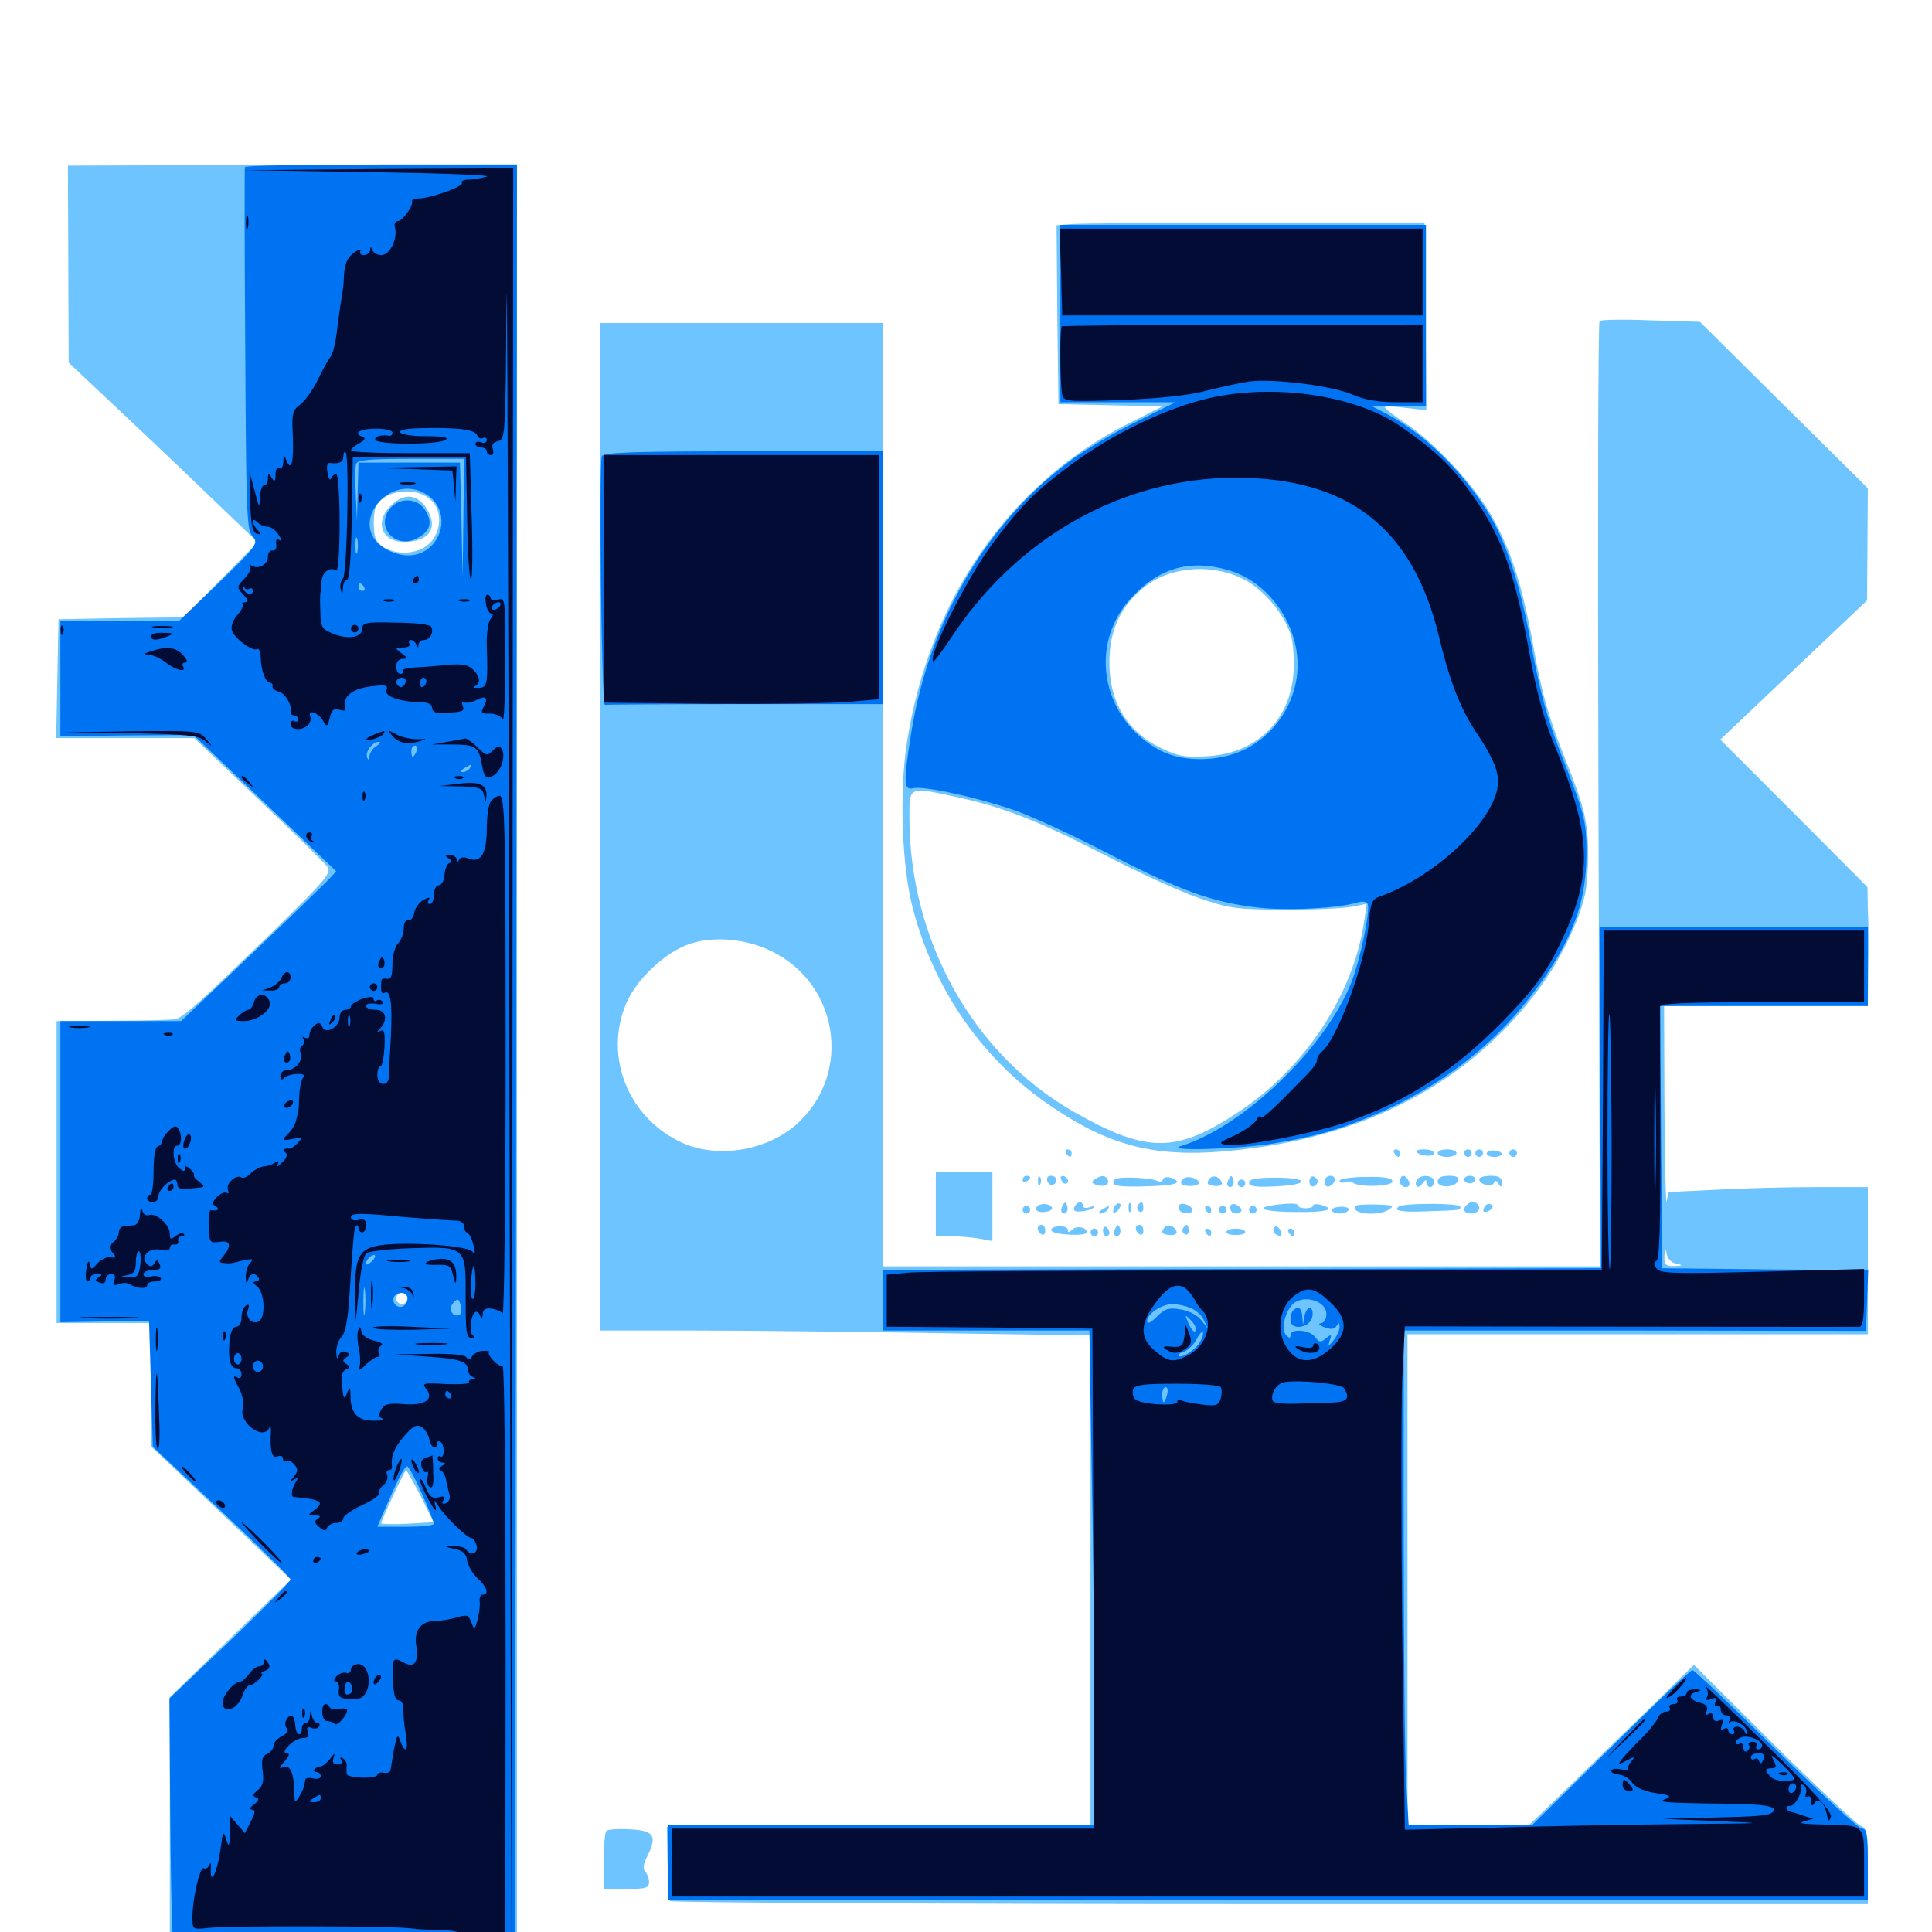<svg xmlns="http://www.w3.org/2000/svg" viewBox="0 -1000 1000 1000">
	<path fill="#6dc4ff" d="M35.352 -863.281L35.547 -812.305L56.25 -792.773C67.773 -782.031 89.844 -761.133 105.273 -746.289L133.398 -719.336L114.258 -700L94.922 -680.469L62.5 -680.078L30.273 -679.492L29.688 -648.828L29.102 -617.969H64.844H100.586L133.789 -586.328C152.148 -568.945 168.164 -553.125 169.531 -551.367C171.68 -548.242 168.555 -544.531 141.211 -517.773C102.93 -480.664 94.922 -473.242 90.43 -472.461C88.477 -472.07 74.023 -471.68 58.203 -471.68L29.297 -471.484V-393.359V-315.234H53.711H78.125V-283.398V-251.367L91.406 -238.867C98.633 -232.031 114.844 -216.406 127.539 -204.492L150.586 -182.422L119.141 -151.953L87.891 -121.484V-53.32V14.844H177.734H267.578V-450V-914.844L151.367 -914.648L35.156 -914.258ZM223.438 -740.82C229.297 -735.352 228.32 -723.828 221.68 -718.164C214.258 -711.719 199.805 -712.891 194.922 -720.312C192.969 -723.047 192.969 -735.547 194.922 -738.477C200.195 -746.875 216.016 -748.242 223.438 -740.82ZM210.938 -327.93C210.938 -326.367 209.57 -325 208.008 -325C206.445 -325 205.078 -326.367 205.078 -327.93C205.078 -329.492 206.445 -330.859 208.008 -330.859C209.57 -330.859 210.938 -329.492 210.938 -327.93ZM217.773 -225.586L224.414 -212.109L210.938 -211.328C203.32 -210.938 197.266 -211.133 197.266 -211.523C197.266 -213.086 209.57 -239.062 210.156 -239.062C210.547 -239.062 213.867 -233.008 217.773 -225.586ZM202.148 -738.086C193.75 -729.883 197.656 -719.531 208.984 -719.531C221.289 -719.531 226.562 -725.781 221.875 -734.961C216.992 -744.336 209.375 -745.508 202.148 -738.086ZM554.102 -883.984L546.875 -883.398L547.266 -837.109L547.852 -790.82L574.805 -790.234L601.758 -789.648L584.57 -781.055C522.656 -750 480.859 -689.844 469.336 -615.234C465.43 -589.258 466.797 -550.781 472.656 -529.102C483.984 -486.523 509.57 -450.391 544.727 -426.953C578.32 -404.297 603.906 -399.414 650.977 -406.055C713.477 -414.844 762.891 -442.773 796.484 -488.086C807.617 -502.93 817.578 -523.633 820.508 -537.5C821.68 -543.555 822.266 -555.469 821.875 -564.258C821.094 -577.539 819.336 -583.984 810.156 -607.227C801.562 -628.711 798.242 -640.625 794.141 -662.891C788.477 -695.312 782.422 -714.648 772.266 -732.617C763.672 -748.047 743.359 -770.117 728.125 -780.469C721.875 -784.57 716.797 -788.477 716.797 -789.258C716.797 -789.844 721.68 -789.648 727.539 -788.867L738.281 -787.695L737.891 -836.133L737.305 -884.57L649.414 -884.766C601.172 -884.766 558.203 -884.375 554.102 -883.984ZM645.508 -699.219C655.273 -693.359 664.648 -682.031 668.164 -671.289C669.336 -667.578 669.922 -658.984 669.531 -652.148C667.969 -627.148 650.391 -609.961 624.805 -608.594C613.281 -607.812 609.766 -608.594 600.781 -612.891C583.398 -621.289 574.219 -636.719 574.219 -657.031C574.219 -674.023 580.078 -686.523 592.773 -696.484C606.641 -707.422 629.492 -708.398 645.508 -699.219ZM494.141 -587.695C518.164 -582.617 536.914 -575.391 570.312 -558.203C587.891 -549.023 610.352 -538.672 620.117 -535.352C636.523 -529.688 639.648 -529.297 665.039 -529.102C680.078 -529.102 695.703 -529.883 700 -530.664L707.422 -532.227L706.055 -522.852C700.391 -485.156 675.586 -447.461 641.602 -424.805C608.789 -402.93 593.75 -402.93 555.664 -424.609C503.516 -454.492 470.703 -513.281 470.703 -577.148C470.703 -592.969 470.312 -592.773 494.141 -587.695ZM827.93 -833.789C827.148 -833.203 826.953 -722.852 827.344 -588.477L828.125 -344.531H642.578H457.031V-588.672V-832.812H383.789H310.547V-572.07V-311.328H358.008C384.18 -311.328 441.406 -310.742 484.961 -309.961L564.453 -308.789V-182.031V-55.469L454.883 -55.078L345.117 -54.492L345.508 -36.133C345.703 -25.977 346.484 -16.797 346.875 -16.016C347.461 -15.234 487.109 -14.453 657.422 -14.453H966.797V-33.984C966.797 -51.758 966.406 -53.711 962.891 -55.078C960.938 -55.859 940.625 -74.805 917.969 -97.266L876.758 -138.281L854.883 -116.797C842.773 -105.078 823.633 -86.523 812.305 -75.391L791.602 -55.469H759.961H728.516V-182.422V-309.375H847.656H966.797V-347.461V-385.547H940.039C925.195 -385.547 901.953 -384.961 888.281 -384.18L863.477 -383.008L862.695 -377.93C862.305 -375.195 861.719 -396.875 861.523 -426.172L861.328 -479.297H914.062H966.797L966.992 -498.438C967.188 -508.789 967.188 -522.656 966.797 -529.102L966.602 -540.82L928.516 -579.102L890.43 -617.188L928.516 -653.32L966.406 -689.258L966.602 -718.164L966.797 -747.266L923.438 -790.234L879.883 -833.398L854.492 -834.18C840.625 -834.766 828.516 -834.57 827.93 -833.789ZM394.922 -766.992C410.352 -767.188 397.852 -767.578 367.188 -767.578C336.523 -767.578 324.023 -767.188 339.258 -766.992C354.688 -766.602 379.688 -766.602 394.922 -766.992ZM399.414 -507.617C433.789 -490.82 441.016 -445.508 413.672 -419.336C398.438 -404.688 372.266 -400 353.32 -408.398C325.195 -421.094 312.305 -453.125 324.219 -480.859C329.688 -493.555 344.727 -507.422 357.227 -511.523C369.727 -515.625 386.328 -514.062 399.414 -507.617ZM867.773 -345.898C871.289 -345.117 871.094 -344.922 866.797 -344.727C862.109 -344.531 861.328 -345.312 861.523 -350C861.719 -354.297 861.914 -354.492 862.695 -350.977C863.086 -348.438 865.234 -346.289 867.773 -345.898ZM551.758 -403.125C552.344 -402.148 553.32 -401.172 553.906 -401.172C554.297 -401.172 554.688 -402.148 554.688 -403.125C554.688 -404.297 553.711 -405.078 552.539 -405.078C551.562 -405.078 551.172 -404.297 551.758 -403.125ZM721.68 -403.125C722.266 -402.148 723.242 -401.172 723.828 -401.172C724.219 -401.172 724.609 -402.148 724.609 -403.125C724.609 -404.297 723.633 -405.078 722.461 -405.078C721.484 -405.078 721.094 -404.297 721.68 -403.125ZM733.203 -403.711C735.352 -401.562 742.188 -400.977 742.188 -403.125C742.188 -404.297 739.844 -405.078 736.914 -405.078C734.18 -405.078 732.422 -404.492 733.203 -403.711ZM744.141 -403.125C744.141 -402.148 746.289 -401.172 749.023 -401.172C751.758 -401.172 753.906 -402.148 753.906 -403.125C753.906 -404.297 751.758 -405.078 749.023 -405.078C746.289 -405.078 744.141 -404.297 744.141 -403.125ZM757.812 -403.125C757.812 -402.148 758.789 -401.172 759.766 -401.172C760.938 -401.172 761.719 -402.148 761.719 -403.125C761.719 -404.297 760.938 -405.078 759.766 -405.078C758.789 -405.078 757.812 -404.297 757.812 -403.125ZM763.672 -403.125C763.672 -402.148 764.648 -401.172 765.625 -401.172C766.797 -401.172 767.578 -402.148 767.578 -403.125C767.578 -404.297 766.797 -405.078 765.625 -405.078C764.648 -405.078 763.672 -404.297 763.672 -403.125ZM769.531 -402.93C769.531 -401.953 771.289 -401.172 773.438 -401.172C775.586 -401.172 777.344 -401.953 777.344 -402.734C777.344 -403.516 775.586 -404.297 773.438 -404.492C771.289 -404.688 769.531 -404.102 769.531 -402.93ZM781.25 -403.125C781.25 -402.148 782.227 -401.172 783.203 -401.172C784.375 -401.172 785.156 -402.148 785.156 -403.125C785.156 -404.297 784.375 -405.078 783.203 -405.078C782.227 -405.078 781.25 -404.297 781.25 -403.125ZM484.375 -376.758V-360.156H491.797C495.703 -360.156 502.344 -359.57 506.445 -358.984L513.672 -357.617V-375.586V-393.359H499.023H484.375ZM529.297 -389.258C529.297 -390.43 530.273 -391.406 531.25 -391.406C532.422 -391.406 533.203 -391.016 533.203 -390.625C533.203 -390.039 532.422 -389.062 531.25 -388.477C530.273 -387.891 529.297 -388.281 529.297 -389.258ZM537.305 -388.281C537.305 -386.133 537.891 -385.547 538.477 -387.109C539.062 -388.477 538.867 -390.234 538.281 -390.82C537.695 -391.602 537.109 -390.43 537.305 -388.281ZM542.188 -388.477C542.969 -386.914 544.141 -386.133 545.117 -386.719C547.852 -388.281 547.07 -391.406 543.945 -391.406C542.188 -391.406 541.602 -390.234 542.188 -388.477ZM549.219 -389.648C549.609 -388.281 550.586 -387.305 551.367 -387.305C553.711 -387.5 553.125 -390.234 550.781 -391.211C549.414 -391.602 548.633 -390.82 549.219 -389.648ZM566.797 -389.648C564.648 -388.281 564.844 -387.695 567.383 -386.719C571.289 -385.352 574.805 -386.914 573.242 -389.648C571.875 -391.797 570.117 -391.797 566.797 -389.648ZM576.172 -388.086C576.172 -386.133 579.883 -385.547 592.773 -385.938C608.789 -386.328 612.891 -387.695 606.055 -390.43C604.102 -391.016 602.344 -390.625 601.953 -389.648C601.562 -388.477 600.391 -388.086 599.219 -388.672C598.047 -389.453 592.383 -390.234 586.719 -390.43C578.906 -390.625 576.172 -390.039 576.172 -388.086ZM612.5 -389.844C609.961 -387.5 611.523 -386.133 616.211 -386.133C618.945 -386.133 620.898 -386.914 620.508 -388.086C619.727 -390.43 614.062 -391.602 612.5 -389.844ZM626.367 -390.234C624.023 -387.695 624.805 -386.328 629.102 -386.133C631.25 -385.938 632.812 -386.719 632.422 -387.891C631.445 -390.82 628.125 -391.992 626.367 -390.234ZM635.938 -389.648C635.156 -388.281 634.961 -386.719 635.547 -386.133C637.305 -384.375 639.258 -386.914 638.281 -389.648C637.5 -391.797 637.109 -391.797 635.938 -389.648ZM646.484 -387.891C646.484 -385.938 649.805 -385.352 660.156 -385.938C678.125 -386.719 678.125 -390.43 660.156 -390.43C650.195 -390.43 646.484 -389.648 646.484 -387.891ZM677.734 -388.477C677.734 -386.719 678.711 -385.547 679.883 -385.938C681.055 -386.328 682.031 -387.5 682.031 -388.477C682.031 -389.453 681.055 -390.625 679.883 -391.016C678.711 -391.406 677.734 -390.234 677.734 -388.477ZM685.547 -388.281C685.547 -386.523 686.523 -385.547 687.891 -385.938C691.406 -387.109 691.992 -391.406 688.672 -391.406C686.914 -391.406 685.547 -390.039 685.547 -388.281ZM693.359 -388.867C693.359 -387.891 694.531 -387.5 696.094 -388.086C697.656 -388.672 699.414 -388.672 700.195 -387.891C702.734 -385.352 720.703 -385.742 720.703 -388.477C720.703 -390.234 716.992 -391.016 707.031 -390.82C699.609 -390.82 693.359 -389.844 693.359 -388.867ZM724.609 -388.477C724.609 -386.914 725.977 -385.547 727.539 -385.547C729.297 -385.547 729.883 -386.719 729.297 -388.477C728.516 -390.039 727.344 -391.406 726.367 -391.406C725.391 -391.406 724.609 -390.039 724.609 -388.477ZM733.398 -389.258C732.617 -388.086 732.617 -386.719 733.398 -385.938C733.984 -385.352 735.352 -385.938 736.328 -387.5C737.695 -389.453 738.281 -389.648 738.281 -388.086C738.281 -386.719 739.258 -385.547 740.234 -385.547C741.406 -385.547 742.188 -386.914 742.188 -388.477C742.188 -391.797 735.352 -392.383 733.398 -389.258ZM744.141 -388.477C744.141 -384.961 753.32 -385.156 754.688 -388.867C755.469 -390.625 753.906 -391.406 750 -391.406C746.094 -391.406 744.141 -390.43 744.141 -388.477ZM757.812 -389.453C757.812 -388.477 759.18 -387.5 760.742 -387.5C762.305 -387.5 763.672 -388.477 763.672 -389.453C763.672 -390.625 762.305 -391.406 760.742 -391.406C759.18 -391.406 757.812 -390.625 757.812 -389.453ZM765.625 -389.648C765.625 -386.914 772.266 -385.156 773.242 -387.695C773.633 -389.258 774.414 -389.062 775.586 -387.305C776.953 -385.156 777.344 -385.352 777.344 -388.086C777.344 -390.43 775.781 -391.406 771.484 -391.406C768.359 -391.406 765.625 -390.625 765.625 -389.648ZM640.625 -387.5C640.625 -386.523 641.602 -385.547 642.578 -385.547C643.75 -385.547 644.531 -386.523 644.531 -387.5C644.531 -388.672 643.75 -389.453 642.578 -389.453C641.602 -389.453 640.625 -388.672 640.625 -387.5ZM536.328 -374.805C535.938 -373.438 537.305 -372.461 540.234 -372.656C542.773 -372.852 544.727 -373.633 544.531 -374.805C543.75 -377.344 537.5 -377.539 536.328 -374.805ZM550 -375.977C549.219 -374.609 549.023 -373.047 549.609 -372.461C551.367 -370.703 553.32 -373.242 552.344 -375.977C551.562 -378.125 551.172 -378.125 550 -375.977ZM556.055 -375C555.273 -373.242 556.445 -372.656 559.961 -373.047C562.695 -373.242 565.43 -374.219 566.016 -375C566.797 -375.781 565.82 -375.781 564.062 -375.195C562.109 -374.414 560.547 -374.805 560.547 -375.781C560.547 -378.711 557.227 -378.125 556.055 -375ZM577.539 -376.367C576.758 -375.781 576.172 -374.219 576.172 -373.047C576.172 -371.875 577.148 -372.07 578.516 -373.438C579.688 -374.609 580.273 -376.172 579.883 -376.758C579.297 -377.344 578.125 -377.148 577.539 -376.367ZM584.18 -374.609C584.18 -372.461 584.766 -371.875 585.352 -373.438C585.938 -374.805 585.742 -376.562 585.156 -377.148C584.57 -377.93 583.984 -376.758 584.18 -374.609ZM588.867 -375.977C588.281 -375 588.672 -373.633 589.844 -372.852C590.82 -372.266 591.797 -373.047 591.797 -374.609C591.797 -378.125 590.625 -378.711 588.867 -375.977ZM610.547 -376.367C609.961 -375.781 609.961 -374.414 610.547 -373.633C611.914 -371.289 617.188 -371.484 617.188 -373.633C617.188 -375.781 612.109 -377.93 610.547 -376.367ZM636.719 -374.805C636.719 -373.242 638.086 -371.875 639.648 -371.875C641.211 -371.875 642.578 -372.656 642.578 -373.633C642.578 -374.609 641.211 -375.781 639.648 -376.562C637.891 -377.148 636.719 -376.562 636.719 -374.805ZM658.789 -376.172C648.633 -374.609 655.469 -372.656 670.898 -372.656C686.719 -372.461 692.188 -374.023 683.594 -376.367C681.445 -376.953 679.688 -376.758 679.688 -375.977C679.688 -375.195 677.93 -374.609 675.781 -374.609C673.633 -374.609 671.875 -375.195 671.875 -375.977C671.875 -377.344 667.188 -377.344 658.789 -376.172ZM701.953 -375.977C698.047 -371.875 712.891 -370.117 718.75 -373.828C720.312 -374.805 721.094 -375.781 720.312 -375.977C716.406 -376.758 702.734 -376.758 701.953 -375.977ZM724.219 -375.586C720.508 -373.242 725.586 -372.461 739.258 -373.047C756.836 -373.633 755.859 -373.633 755.859 -375.391C755.859 -377.344 727.148 -377.344 724.219 -375.586ZM759.18 -376.367C756.641 -374.023 757.812 -371.875 761.719 -371.875C763.867 -371.875 765.625 -373.242 765.625 -374.805C765.625 -377.734 761.523 -378.906 759.18 -376.367ZM768.555 -375.586C766.797 -372.852 768.164 -371.68 771.289 -373.633C772.852 -374.805 773.047 -375.781 771.875 -376.562C770.703 -377.148 769.141 -376.758 768.555 -375.586ZM529.297 -373.828C529.297 -372.852 530.273 -371.875 531.25 -371.875C532.422 -371.875 533.203 -372.852 533.203 -373.828C533.203 -375 532.422 -375.781 531.25 -375.781C530.273 -375.781 529.297 -375 529.297 -373.828ZM570.312 -373.828C568.555 -372.656 568.359 -371.875 569.727 -371.875C570.898 -371.875 572.656 -372.852 573.242 -373.828C574.805 -376.172 574.023 -376.172 570.312 -373.828ZM624.023 -373.828C624.609 -372.852 625.586 -371.875 626.172 -371.875C626.562 -371.875 626.953 -372.852 626.953 -373.828C626.953 -375 625.977 -375.781 624.805 -375.781C623.828 -375.781 623.438 -375 624.023 -373.828ZM630.859 -373.828C630.859 -372.852 631.836 -371.875 632.812 -371.875C633.984 -371.875 634.766 -372.852 634.766 -373.828C634.766 -375 633.984 -375.781 632.812 -375.781C631.836 -375.781 630.859 -375 630.859 -373.828ZM646.484 -373.828C646.484 -372.852 647.461 -371.875 648.438 -371.875C649.609 -371.875 650.391 -372.852 650.391 -373.828C650.391 -375 649.609 -375.781 648.438 -375.781C647.461 -375.781 646.484 -375 646.484 -373.828ZM689.453 -373.633C689.453 -372.656 691.211 -371.875 693.164 -371.875C695.312 -371.875 697.461 -372.656 698.047 -373.633C698.633 -374.609 696.875 -375.391 694.336 -375.391C691.602 -375.391 689.453 -374.609 689.453 -373.633ZM537.109 -364.258C537.109 -363.086 538.086 -361.719 539.062 -361.133C540.234 -360.547 541.016 -361.328 541.016 -362.891C541.016 -364.648 540.234 -366.016 539.062 -366.016C538.086 -366.016 537.109 -365.234 537.109 -364.258ZM544.141 -363.086C545.117 -360.742 562.5 -359.961 562.5 -362.109C562.5 -364.844 557.227 -365.82 554.883 -363.477C553.32 -361.914 552.734 -361.914 552.734 -363.477C552.734 -364.648 550.586 -365.43 548.047 -365.234C545.508 -365.234 543.75 -364.062 544.141 -363.086ZM570.898 -363.086C570.898 -361.523 571.68 -360.156 572.656 -360.156C573.438 -360.156 574.219 -360.938 574.219 -361.914C574.219 -363.086 573.438 -364.258 572.656 -364.844C571.68 -365.43 570.898 -364.648 570.898 -363.086ZM577.344 -364.258C576.562 -362.891 576.367 -361.328 576.953 -360.742C578.711 -358.984 580.664 -361.523 579.688 -364.258C578.906 -366.406 578.516 -366.406 577.344 -364.258ZM587.891 -364.258C587.891 -363.086 588.867 -361.719 589.844 -361.133C591.016 -360.547 591.797 -361.328 591.797 -362.891C591.797 -364.648 591.016 -366.016 589.844 -366.016C588.867 -366.016 587.891 -365.234 587.891 -364.258ZM602.93 -364.844C600.586 -362.305 601.367 -360.938 605.664 -360.742C607.812 -360.547 609.375 -361.328 608.984 -362.5C608.008 -365.43 604.688 -366.602 602.93 -364.844ZM612.305 -364.258C611.719 -363.281 612.109 -361.914 613.281 -361.133C614.258 -360.547 615.234 -361.328 615.234 -362.891C615.234 -366.406 614.062 -366.992 612.305 -364.258ZM659.375 -364.453C658.789 -363.281 659.18 -361.719 660.352 -361.133C663.086 -359.375 664.258 -360.742 662.305 -363.867C661.133 -365.43 660.156 -365.625 659.375 -364.453ZM564.453 -362.109C564.453 -361.133 565.43 -360.156 566.406 -360.156C567.578 -360.156 568.359 -361.133 568.359 -362.109C568.359 -363.281 567.578 -364.062 566.406 -364.062C565.43 -364.062 564.453 -363.281 564.453 -362.109ZM624.023 -362.109C624.609 -361.133 625.586 -360.156 626.172 -360.156C626.562 -360.156 626.953 -361.133 626.953 -362.109C626.953 -363.281 625.977 -364.062 624.805 -364.062C623.828 -364.062 623.438 -363.281 624.023 -362.109ZM634.766 -362.305C634.766 -361.328 636.914 -360.742 639.648 -360.742C642.383 -360.742 644.531 -361.328 644.531 -362.305C644.531 -363.281 642.383 -364.062 639.648 -364.062C636.914 -364.062 634.766 -363.281 634.766 -362.305ZM666.992 -362.109C667.578 -361.133 668.555 -360.156 669.141 -360.156C669.531 -360.156 669.922 -361.133 669.922 -362.109C669.922 -363.281 668.945 -364.062 667.773 -364.062C666.797 -364.062 666.406 -363.281 666.992 -362.109ZM313.867 -52.344C313.086 -51.562 312.5 -44.531 312.5 -36.523V-22.266H324.219C334.18 -22.266 335.938 -22.852 335.938 -25.781C335.938 -27.734 334.961 -30.273 333.984 -31.25C332.617 -32.617 333.008 -35.352 335.156 -39.453C340.234 -49.805 338.477 -52.539 326.172 -53.125C320.117 -53.516 314.648 -53.125 313.867 -52.344ZM796.875 14.844C796.875 12.5 814.062 12.695 815.625 15.039C816.211 16.016 812.109 16.797 806.836 16.797C801.367 16.797 796.875 16.016 796.875 14.844ZM818.359 15.039C818.359 14.062 822.266 13.281 827.148 13.281C832.031 13.086 835.938 13.867 835.938 14.844C835.938 16.016 832.031 16.797 827.148 16.797C822.266 16.797 818.359 16.016 818.359 15.039ZM837.891 14.648C837.891 16.992 847.461 18.164 853.516 16.797C857.812 15.625 857.422 15.43 850.586 14.258C840.234 12.5 837.891 12.5 837.891 14.648ZM860.547 14.648C859.961 15.625 860.547 16.797 862.109 17.383C865.039 18.555 867.188 17.188 867.188 14.453C867.188 12.305 861.914 12.5 860.547 14.648ZM869.336 16.016C869.336 18.164 869.922 18.75 870.508 17.188C871.094 15.82 870.898 14.062 870.312 13.477C869.727 12.695 869.141 13.867 869.336 16.016ZM873.047 15.039C873.047 14.258 875.195 13.867 877.93 14.453C880.664 14.844 882.812 15.625 882.812 16.016C882.812 16.406 880.664 16.797 877.93 16.797C875.195 16.797 873.047 16.016 873.047 15.039ZM885.742 14.648C884.57 16.797 887.5 19.141 889.453 17.383C891.211 15.625 890.82 12.891 888.867 12.891C887.695 12.891 886.523 13.672 885.742 14.648ZM893.164 15.625C892.578 14.062 894.727 13.477 898.828 13.867C902.344 14.258 906.445 14.648 907.812 14.648C908.984 14.844 910.156 15.625 910.156 16.406C910.156 18.945 893.945 17.969 893.164 15.625ZM924.805 14.844C918.359 16.406 918.359 16.797 926.367 17.773C929.883 18.164 931.641 17.578 931.641 15.625C931.641 14.062 931.445 13.086 931.25 13.086C930.859 13.281 928.125 14.062 924.805 14.844ZM933.984 15.234C934.57 16.602 936.914 17.578 939.453 17.578C941.992 17.578 944.336 16.602 944.922 15.234C945.312 13.672 943.555 12.891 939.453 12.891C935.352 12.891 933.594 13.672 933.984 15.234ZM947.266 14.844C947.266 15.82 948.242 16.797 949.414 16.797C950.391 16.797 950.781 15.82 950.195 14.844C949.609 13.672 948.633 12.891 948.047 12.891C947.656 12.891 947.266 13.672 947.266 14.844ZM955.664 15.625C956.445 18.164 964.648 18.359 965.43 15.82C965.625 14.648 963.281 13.867 960.352 13.672C957.227 13.477 955.273 14.453 955.664 15.625ZM812.5 26.172C812.5 28.32 839.648 28.32 841.016 26.172C841.602 25.391 835.352 24.609 827.344 24.609C819.141 24.609 812.5 25.391 812.5 26.172ZM843.75 26.562C843.75 27.539 845.117 28.516 846.68 28.516C848.242 28.516 849.609 27.539 849.609 26.562C849.609 25.391 848.242 24.609 846.68 24.609C845.117 24.609 843.75 25.391 843.75 26.562ZM851.562 26.562C851.562 27.539 852.93 28.516 854.492 28.516C856.055 28.516 857.422 27.539 857.422 26.562C857.422 25.391 856.055 24.609 854.492 24.609C852.93 24.609 851.562 25.391 851.562 26.562ZM861.719 26.758C862.109 27.93 863.281 28.711 864.258 28.711C865.234 28.711 866.406 27.93 866.797 26.758C867.188 25.586 866.016 24.609 864.258 24.609C862.5 24.609 861.328 25.586 861.719 26.758ZM875.977 26.562C875.391 27.539 876.562 28.516 878.906 28.516C881.25 28.516 882.422 27.539 881.836 26.562C881.25 25.391 879.883 24.609 878.906 24.609C877.93 24.609 876.562 25.391 875.977 26.562ZM885.742 26.562C884.961 27.734 886.328 28.516 888.477 28.516C893.359 28.516 893.75 27.344 889.648 25.977C888.086 25.195 886.328 25.586 885.742 26.562ZM897.461 26.562C896.875 27.539 897.656 28.516 899.219 28.516C900.977 28.516 902.344 27.539 902.344 26.562C902.344 25.391 901.562 24.609 900.586 24.609C899.414 24.609 898.047 25.391 897.461 26.562ZM906.25 26.758C906.25 27.539 909.766 28.125 914.062 28.125C918.359 28.125 921.875 27.344 921.875 26.367C921.875 25.586 918.359 25 914.062 25C909.766 25 906.25 25.781 906.25 26.758ZM923.828 26.562C923.828 27.539 926.172 28.516 928.906 28.516C931.641 28.516 933.398 27.734 932.617 26.562C932.031 25.391 929.688 24.609 927.539 24.609C925.586 24.609 923.828 25.391 923.828 26.562ZM935.547 26.367C935.547 27.344 939.453 28.125 944.336 28.125C949.219 28.32 952.734 27.539 952.344 26.758C950.977 24.609 935.547 24.414 935.547 26.367ZM956.25 25.977C955.664 26.562 955.664 27.93 956.25 28.711C957.617 31.055 964.844 31.055 964.844 28.711C964.844 26.758 957.812 24.609 956.25 25.977Z"/>
	<path fill="#0073f3" d="M126.758 -913.477C126.562 -912.5 126.562 -870.117 126.953 -819.141C127.344 -738.867 127.734 -725.977 130.273 -723.047C134.18 -718.75 133.594 -717.969 110.547 -695.703L92.773 -678.711L62.109 -678.516H31.25V-648.828V-618.945L65.625 -619.336L100.195 -619.531L137.109 -584.375L174.023 -549.023L169.531 -544.141C166.992 -541.602 149.023 -524.023 129.492 -505.469L93.75 -471.484H62.5H31.25V-393.555V-315.625L54.102 -316.016L77.148 -316.211L78.125 -283.789L79.102 -251.172L114.844 -217.578C134.375 -199.219 150.391 -183.398 150.391 -182.422C150.391 -181.445 136.328 -167.383 119.141 -150.781L87.695 -120.898L88.086 -65.234C88.281 -34.57 88.867 -4.102 89.453 2.734L90.234 14.844L178.32 14.453L266.602 13.867L267.188 -450.586L267.578 -914.844H197.266C158.594 -914.844 126.758 -914.258 126.758 -913.477ZM239.844 -731.836L239.453 -700.977L238.867 -730.859L238.086 -760.547H211.914H185.547L185.156 -745.508L184.766 -730.273L184.18 -743.75C183.789 -751.172 183.789 -758.398 184.375 -759.961C185.156 -761.914 191.602 -762.5 212.891 -762.5H240.234ZM223.438 -741.992C229.688 -736.133 230.273 -726.172 224.609 -718.945C219.531 -712.5 211.133 -710.742 202.539 -714.453C190.039 -719.531 187.695 -731.641 197.07 -741.211C204.688 -748.633 215.82 -749.023 223.438 -741.992ZM184.961 -714.258C184.375 -712.305 183.984 -713.867 183.984 -717.578C183.984 -721.289 184.375 -722.852 184.961 -721.094C185.352 -719.141 185.352 -716.016 184.961 -714.258ZM188.477 -696.094C189.062 -695.117 188.672 -694.141 187.695 -694.141C186.523 -694.141 185.547 -695.117 185.547 -696.094C185.547 -697.266 185.938 -698.047 186.328 -698.047C186.914 -698.047 187.891 -697.266 188.477 -696.094ZM210.938 -695.312C210.938 -695.703 210.156 -696.094 208.984 -696.094C208.008 -696.094 207.031 -695.117 207.031 -693.945C207.031 -692.969 208.008 -692.578 208.984 -693.164C210.156 -693.75 210.938 -694.727 210.938 -695.312ZM240.234 -694.336C240.234 -695.312 238.477 -696.094 236.328 -696.094C234.18 -696.094 232.422 -695.703 232.422 -695.312C232.422 -694.922 234.18 -694.141 236.328 -693.555C238.477 -692.969 240.234 -693.359 240.234 -694.336ZM194.922 -613.867C192.969 -612.891 191.406 -610.352 191.211 -608.594C191.211 -606.445 190.82 -606.25 190.039 -607.812C188.867 -610.742 192.773 -616.016 196.094 -616.016C197.266 -616.016 196.68 -615.039 194.922 -613.867ZM215.625 -611.133C214.844 -609.57 214.062 -608.203 213.672 -608.203C213.281 -608.203 212.891 -609.57 212.891 -611.133C212.891 -612.695 213.672 -614.062 214.844 -614.062C215.82 -614.062 216.211 -612.695 215.625 -611.133ZM243.164 -602.344C242.578 -601.367 240.82 -600.391 239.648 -600.391C238.281 -600.391 238.477 -601.172 240.234 -602.344C243.945 -604.688 244.727 -604.688 243.164 -602.344ZM227.539 -350.586C231.055 -351.367 225.781 -351.953 214.844 -351.758C197.266 -351.758 196.875 -351.758 208.984 -350.586C216.016 -349.805 224.414 -349.805 227.539 -350.586ZM192.969 -347.656C191.602 -346.094 190.039 -345.312 189.648 -345.508C188.672 -346.68 191.602 -350.391 193.555 -350.391C194.531 -350.391 194.336 -349.219 192.969 -347.656ZM188.867 -320.703C188.477 -317.188 188.086 -319.531 188.086 -325.977C188.086 -332.422 188.477 -335.352 188.867 -332.422C189.258 -329.492 189.258 -324.219 188.867 -320.703ZM210.938 -328.125C210.938 -324.219 207.227 -322.07 204.688 -324.609C203.516 -325.781 203.32 -327.539 203.906 -328.711C205.859 -331.836 210.938 -331.25 210.938 -328.125ZM237.695 -319.336C234.18 -317.969 231.836 -322.656 234.57 -325.586C236.914 -328.125 237.5 -327.93 238.477 -324.219C239.062 -322.07 238.672 -319.727 237.695 -319.336ZM237.305 -309.375C237.891 -310.547 237.891 -311.133 236.914 -310.938C236.133 -310.742 225.781 -309.961 213.867 -309.375L192.383 -308.203L214.258 -307.812C227.148 -307.617 236.523 -308.203 237.305 -309.375ZM218.359 -226.953C221.875 -219.141 224.609 -212.109 224.609 -211.328C224.609 -210.352 217.969 -209.766 209.961 -209.766H195.312L198.047 -216.211C205.859 -234.18 209.375 -241.016 210.742 -241.016C211.523 -241.016 215.039 -234.57 218.359 -226.953ZM202.344 -737.305C193.555 -727.539 204.883 -715.039 216.406 -721.68C222.852 -725.195 224.023 -729.883 219.922 -736.133C216.016 -742.188 207.227 -742.578 202.344 -737.305ZM548.828 -837.695V-791.797H578.711H608.398L587.695 -781.445C576.367 -775.977 560.938 -766.797 553.516 -761.133C510.547 -729.297 481.055 -678.516 471.68 -620.898C467.578 -595.312 467.773 -590.82 472.461 -591.992C478.125 -593.359 505.078 -587.5 525 -580.664C534.375 -577.344 556.055 -567.383 573.242 -558.398C610.156 -539.258 627.93 -532.812 650.977 -530.273C666.602 -528.516 693.359 -529.883 703.125 -533.008C705.078 -533.594 707.227 -533.398 707.812 -532.227C709.57 -529.492 704.102 -503.32 699.414 -491.406C685.938 -457.422 643.555 -416.797 611.328 -406.836C602.148 -404.102 639.258 -405.078 658.203 -408.008C681.055 -411.719 693.75 -415.43 713.477 -423.828C742.969 -436.523 769.531 -456.25 788.672 -479.883C811.523 -508.008 820.898 -529.883 821.094 -556.445C821.289 -575.391 820.508 -577.734 807.227 -611.719C800.977 -627.734 796.875 -642.773 792.773 -665.234C786.719 -698.242 779.492 -720.312 769.336 -736.133C755.859 -757.227 736.719 -775.781 717.773 -785.742L709.961 -789.844H724.023H738.086V-836.719V-883.594H643.555H548.828ZM689.062 -833.398C714.453 -833.594 693.555 -833.789 642.578 -833.789C591.602 -833.789 570.703 -833.594 596.289 -833.398C621.68 -833.008 663.477 -833.008 689.062 -833.398ZM636.523 -704.688C654.883 -699.219 669.727 -680.273 671.484 -659.766C673.047 -640.82 662.891 -622.266 645.898 -612.891C632.617 -605.664 612.891 -605.078 600.586 -611.523C570.703 -627.344 563.086 -665.039 584.57 -689.453C599.219 -706.055 615.82 -710.938 636.523 -704.688ZM311.523 -763.867C309.961 -759.961 311.328 -634.57 313.086 -635.156C313.867 -635.352 346.484 -635.547 385.742 -635.547H457.031V-700.977V-766.406H384.766C328.32 -766.406 312.109 -765.82 311.523 -763.867ZM828.32 -432.031L828.711 -343.555L655.078 -343.164C559.57 -342.969 475.977 -342.773 469.336 -342.773L457.031 -342.578V-326.953V-311.328H510.352H563.867L565.039 -240.625C565.82 -201.758 566.406 -144.336 566.406 -112.695V-55.469H456.055H345.703V-35.938V-16.406H656.25H966.797V-34.961C966.797 -50.586 966.211 -53.516 963.672 -53.516C962.109 -53.516 941.992 -72.07 919.141 -94.531C896.289 -117.188 876.953 -135.547 875.977 -135.547C875 -135.547 856.055 -117.578 833.789 -95.508L793.164 -55.469H761.133H729.102L727.93 -76.367C727.148 -87.695 726.562 -145.312 726.562 -204.297V-311.328H846.289L965.82 -311.133L966.406 -326.758L966.992 -342.578L913.672 -342.969L860.352 -343.555L859.766 -411.523L859.375 -479.297H913.086H966.797V-499.805V-520.312H897.266H827.93ZM613.281 -331.055C613.281 -332.031 611.523 -332.812 609.375 -332.812C607.227 -332.812 605.469 -332.422 605.469 -332.031C605.469 -331.641 607.227 -330.859 609.375 -330.273C611.523 -329.688 613.281 -330.078 613.281 -331.055ZM686.523 -319.922C686.523 -317.188 685.352 -315.234 683.594 -315.039C682.031 -315.039 682.812 -314.062 685.352 -313.086C688.867 -311.719 690.625 -311.914 691.797 -313.672C692.969 -315.625 693.359 -315.43 693.359 -313.086C693.359 -311.523 691.992 -308.398 690.234 -306.25C687.305 -302.734 687.305 -302.734 688.281 -306.25C689.453 -309.375 689.062 -309.57 686.328 -307.227C683.594 -305.078 682.812 -305.078 680.664 -308.008C677.93 -311.719 667.969 -312.5 667.969 -308.984C667.969 -307.227 667.383 -307.227 665.82 -308.789C662.695 -311.914 665.43 -322.461 670.117 -325.781C676.172 -329.883 686.523 -326.172 686.523 -319.922ZM616.016 -323.047C618.75 -322.07 621.875 -319.336 623.047 -316.797L625.195 -312.305L621.68 -316.797C619.727 -319.336 615.039 -321.68 610.938 -322.266C605.078 -323.242 602.93 -322.656 598.828 -318.555C595.508 -315.234 593.75 -314.453 593.75 -316.211C593.75 -319.922 601.367 -325 606.836 -325C609.18 -325 613.281 -324.219 616.016 -323.047ZM618.75 -311.328C618.359 -309.961 616.797 -311.523 615.43 -314.453C613.086 -319.727 613.281 -319.922 616.211 -316.797C618.164 -315.039 619.336 -312.695 618.75 -311.328ZM621.289 -305.664C618.945 -301.367 611.719 -296.68 609.961 -298.242C609.57 -298.828 610.742 -299.805 612.891 -300.391C614.844 -301.172 617.773 -303.906 619.141 -306.445C620.508 -309.18 622.07 -310.938 622.461 -310.547C623.047 -310.156 622.461 -307.812 621.289 -305.664ZM606.836 -298.438C607.617 -299.023 606.445 -299.609 604.297 -299.414C602.148 -299.414 601.562 -298.828 603.125 -298.242C604.492 -297.656 606.25 -297.852 606.836 -298.438ZM595.312 -280.664C597.266 -281.25 596.484 -281.641 593.359 -281.836C589.648 -282.031 587.891 -281.055 587.891 -279.102C587.891 -277.539 588.867 -276.172 589.844 -276.172C591.016 -276.172 591.797 -276.953 591.797 -277.93C591.797 -278.906 593.359 -280.273 595.312 -280.664ZM604.102 -278.125C603.516 -275.977 602.734 -274.219 602.344 -274.219C601.953 -274.219 601.562 -275.977 601.562 -278.125C601.562 -280.273 602.344 -282.031 603.32 -282.031C604.297 -282.031 604.688 -280.273 604.102 -278.125ZM616.992 -277.539C615.625 -279.492 614.062 -281.445 613.867 -281.836C613.477 -282.227 613.281 -281.25 613.281 -279.688C613.281 -277.93 614.648 -275.977 616.406 -275.391C619.336 -274.219 619.336 -274.609 616.992 -277.539ZM663.477 -278.125C663.281 -282.617 663.281 -282.422 661.523 -280.664C659.57 -278.711 659.961 -274.219 661.914 -274.219C663.086 -274.219 663.672 -275.977 663.477 -278.125ZM669.336 -321.68C668.555 -321.094 667.969 -318.75 667.969 -316.797C667.969 -310.938 678.516 -312.695 679.297 -318.75C679.688 -321.094 679.102 -323.047 677.93 -323.047C676.953 -323.047 675.586 -321.094 675.195 -318.75L674.414 -314.258L674.023 -318.75C673.828 -323.047 671.875 -324.219 669.336 -321.68Z"/>
	<path fill="#020c35" d="M191.406 -910.938C227.344 -910.352 254.688 -909.375 251.953 -908.594C249.219 -907.812 245.117 -907.031 242.578 -907.031C240.039 -907.031 238.477 -906.25 239.062 -905.273C240.234 -903.516 222.656 -897.266 216.602 -897.266C214.453 -897.266 213.086 -896.68 213.281 -895.898C214.062 -893.359 208.203 -885.547 205.859 -885.547C204.492 -885.547 203.906 -883.984 204.492 -882.031C205.859 -876.367 201.758 -867.969 197.461 -867.969C195.312 -867.969 193.164 -869.141 192.773 -870.508C191.992 -872.461 191.602 -872.461 191.602 -870.508C191.406 -869.141 190.039 -867.969 188.281 -867.969C186.719 -867.969 185.938 -868.945 186.523 -870.117C187.305 -871.289 185.938 -871.094 183.789 -869.531C179.688 -866.992 178.125 -863.281 177.93 -855.273C177.93 -853.125 177.344 -848.828 176.758 -845.508C176.172 -842.383 175.195 -834.766 174.414 -828.906C173.828 -823.047 172.266 -816.797 171.094 -815.234C169.727 -813.672 166.797 -808.203 164.453 -803.32C162.109 -798.438 158.008 -792.773 155.664 -790.82C151.367 -787.695 150.977 -786.133 151.562 -774.609C152.148 -760.938 150.781 -755.469 148.242 -761.719C146.875 -765.039 146.68 -765.039 146.68 -760.938C146.484 -758.398 145.703 -757.031 144.531 -757.617C143.359 -758.203 142.578 -756.836 142.578 -754.297C142.578 -750.781 142.188 -750.391 140.625 -752.734C139.062 -755.273 138.672 -755.078 138.672 -752.344C138.672 -750.391 137.891 -748.828 136.719 -748.828C135.742 -748.828 134.57 -745.898 134.57 -742.578C134.375 -736.719 133.984 -737.109 131.836 -745.898L129.102 -755.664L129.492 -740.234C129.883 -728.32 130.664 -724.609 132.812 -723.828C135.156 -723.047 135.352 -723.438 133.398 -725.586C130.078 -728.906 130.078 -732.812 133.203 -729.688C134.57 -728.32 136.914 -727.344 138.672 -727.344C140.234 -727.344 142.773 -725.586 144.141 -723.242C145.898 -720.703 145.898 -719.727 144.531 -720.508C143.164 -721.289 142.578 -720.508 142.969 -718.359C143.359 -716.211 142.578 -714.844 141.211 -715.039C139.844 -715.43 138.672 -713.867 138.672 -711.914C138.672 -707.812 133.789 -705.078 130.273 -707.227C128.906 -707.812 128.516 -707.617 129.492 -706.836C130.273 -705.859 128.906 -703.125 126.562 -700.586C122.461 -696.289 122.461 -696.094 125.977 -692.188C128.516 -689.453 128.711 -688.281 126.953 -688.281C125.586 -688.281 124.805 -687.695 125.586 -687.109C126.172 -686.523 125 -684.18 123.047 -681.836C120.898 -679.688 119.531 -676.172 119.922 -674.219C120.508 -670.117 130.664 -662.5 133.203 -664.062C133.984 -664.648 134.766 -662.695 134.961 -659.57C135.156 -652.93 137.305 -647.07 139.648 -646.68C140.82 -646.484 141.406 -645.508 141.016 -644.727C140.82 -643.75 142.188 -642.578 144.336 -641.992C147.656 -641.211 151.172 -635.156 150.586 -631.25C150.391 -630.273 151.367 -629.688 152.344 -629.688C153.516 -629.688 154.297 -628.711 154.297 -627.539C154.297 -626.562 153.516 -626.172 152.344 -626.758C151.367 -627.344 150.391 -626.758 150.391 -625.195C150.391 -622.07 156.25 -621.68 159.375 -624.609C160.547 -625.781 161.133 -627.93 160.547 -629.297C159.375 -633.008 164.648 -631.25 167.188 -626.953C169.141 -623.633 169.531 -623.633 170.703 -628.516C171.68 -632.617 172.852 -633.594 175.781 -632.617C178.516 -631.836 179.297 -632.227 178.711 -633.984C176.758 -639.062 182.617 -643.75 191.992 -644.727C199.805 -645.703 200.977 -645.312 200 -642.773C198.828 -639.648 206.836 -636.719 217.773 -636.523C221.484 -636.523 223.633 -635.547 223.633 -633.594C223.633 -632.031 225.391 -630.859 227.539 -630.859C239.844 -631.445 240.625 -631.641 239.453 -634.766C238.867 -636.328 239.062 -637.109 240.234 -636.523C241.211 -635.938 243.945 -636.328 246.289 -637.5C251.367 -640.234 252.93 -639.062 250.391 -634.18C248.633 -631.055 249.023 -630.469 253.516 -630.664C256.445 -630.664 259.375 -629.297 260.156 -627.734C260.938 -626.172 261.523 -639.648 261.523 -657.812C261.719 -689.844 261.523 -690.625 257.812 -689.648C255.664 -689.062 253.906 -689.453 253.906 -690.43C253.906 -691.406 253.125 -692.188 252.148 -692.188C251.367 -692.188 250.977 -690.039 251.562 -687.305C251.953 -684.57 253.32 -682.422 254.297 -682.422C255.469 -682.422 255.273 -681.25 253.906 -679.688C252.734 -678.125 251.758 -672.07 251.953 -666.406C252.539 -645.703 252.344 -644.141 247.656 -643.945C245.117 -643.945 244.336 -644.141 245.508 -644.727C249.023 -646.094 248.633 -650 244.531 -653.711C241.992 -656.055 238.672 -656.445 231.445 -655.859C225.977 -655.273 218.555 -654.688 214.453 -654.492C210.547 -654.297 207.812 -653.516 208.398 -652.734C208.789 -651.758 208.203 -651.172 207.227 -651.172C206.055 -651.172 205.078 -652.93 205.078 -655.078C205.078 -657.422 206.445 -658.984 208.398 -658.984C211.328 -658.984 211.133 -659.375 207.812 -661.914C204.297 -664.648 204.297 -664.648 208.594 -664.844C211.133 -664.844 212.5 -665.625 211.914 -666.797C211.328 -667.969 211.523 -668.75 212.695 -668.75C213.672 -668.75 215.039 -667.578 215.43 -666.406C216.211 -664.453 216.602 -664.453 216.602 -666.406C216.797 -667.578 217.969 -668.75 219.531 -668.75C222.656 -668.75 224.805 -673.242 223.047 -675.781C222.266 -676.758 214.062 -677.734 204.688 -677.734C189.453 -678.125 187.5 -677.734 187.5 -674.609C187.5 -670.117 180.273 -668.75 172.266 -672.07C166.602 -674.414 166.016 -675.391 165.82 -683.008C165.625 -687.5 165.625 -691.992 165.82 -692.773C166.016 -693.555 166.211 -696.484 166.406 -699.023C166.797 -703.906 170.703 -706.836 174.023 -704.688C175 -704.102 175.781 -714.453 175.781 -729.102C175.781 -743.359 175 -754.688 174.023 -754.688C173.047 -754.688 171.875 -753.516 171.289 -752.344C170.898 -750.977 170.117 -752.148 169.531 -755.273C168.945 -758.594 169.336 -760.547 170.703 -760.352C175.781 -759.766 177.734 -760.742 177.734 -763.867C177.734 -765.625 178.32 -766.602 178.906 -765.82C180.859 -763.867 179.688 -703.32 177.539 -700.586C176.367 -699.414 175.781 -696.68 176.367 -694.727C177.148 -691.992 177.344 -692.188 177.539 -695.703C177.539 -698.047 178.516 -700 179.688 -700C180.859 -700 181.836 -712.695 182.031 -731.836L182.617 -763.477H211.914H241.211L241.797 -731.836C241.992 -714.258 242.969 -700 243.75 -700C244.531 -700 244.727 -714.648 244.141 -732.617L243.164 -765.43H212.305C195.508 -765.43 181.641 -766.016 181.641 -766.797C181.641 -767.578 183.594 -769.336 185.938 -770.508C188.672 -772.07 189.453 -773.242 187.891 -773.828C182.422 -775.586 186.133 -778.125 194.336 -778.125C199.219 -778.125 203.125 -777.344 203.125 -776.172C203.125 -775 202.539 -774.414 201.758 -774.414C197.266 -775.195 193.359 -774.023 194.336 -772.266C195.898 -769.727 226.562 -769.727 230.469 -772.266C232.617 -773.633 229.492 -774.219 220.312 -774.219C205.273 -774.219 201.758 -777.93 216.406 -778.32C236.719 -778.906 245.898 -777.734 247.07 -774.609C247.656 -773.242 248.828 -772.656 250 -773.242C250.977 -773.828 251.953 -773.438 251.953 -772.266C251.953 -770.898 250.586 -770.312 249.023 -771.094C247.461 -771.68 246.094 -771.289 246.094 -770.312C246.094 -769.141 247.461 -768.359 249.023 -768.359C250.586 -768.359 251.953 -767.578 251.953 -766.406C251.953 -765.43 252.93 -764.453 254.102 -764.453C255.273 -764.453 255.664 -765.82 255.078 -767.578C254.297 -769.727 255.273 -771.094 257.812 -771.68C261.523 -772.656 261.719 -774.609 262.109 -842.383C262.5 -880.664 263.086 -704.492 263.672 -450.977L264.648 9.961L265.234 -451.562L265.625 -912.891L195.898 -912.5L125.977 -911.914ZM129.102 -695.312C130.078 -695.898 130.859 -695.312 130.859 -694.141C130.859 -691.211 126.367 -692.773 125.781 -695.703C125.586 -697.07 125.781 -697.266 126.367 -696.094C126.758 -695.117 128.125 -694.531 129.102 -695.312ZM258.789 -686.328C258.203 -685.352 256.641 -684.375 255.664 -684.375C254.492 -684.375 254.297 -685.352 254.883 -686.328C255.469 -687.5 257.031 -688.281 258.008 -688.281C259.18 -688.281 259.375 -687.5 258.789 -686.328ZM208.398 -667.578C209.18 -668.164 208.008 -668.75 205.859 -668.555C203.711 -668.555 203.125 -667.969 204.688 -667.383C206.055 -666.797 207.812 -666.992 208.398 -667.578ZM209.766 -646.289C208.984 -644.727 207.812 -643.945 206.836 -644.531C204.102 -646.094 204.883 -649.219 208.008 -649.219C209.766 -649.219 210.352 -648.047 209.766 -646.289ZM220.703 -647.461C220.703 -646.289 219.922 -645.117 219.141 -644.531C218.164 -643.945 217.383 -644.727 217.383 -646.289C217.383 -647.852 218.164 -649.219 219.141 -649.219C219.922 -649.219 220.703 -648.438 220.703 -647.461ZM127.344 -884.57C127.344 -881.445 127.734 -880.273 128.32 -882.227C128.711 -883.984 128.711 -886.719 128.32 -888.086C127.734 -889.258 127.344 -887.891 127.344 -884.57ZM549.219 -859.18L549.805 -836.719H643.164H736.328V-859.18V-881.641H642.383H548.438ZM549.609 -831.055C548.438 -829.688 548.633 -798.438 550 -794.922C550.977 -792.188 555.078 -791.992 580.664 -792.969C599.805 -793.75 615.234 -795.312 624.023 -797.656C631.641 -799.609 641.602 -801.758 646.68 -802.539C659.18 -804.102 689.453 -800.391 700.195 -795.703C706.445 -792.969 713.672 -791.797 722.852 -791.797H736.328V-811.914V-832.031L643.359 -831.836C592.383 -831.836 550.195 -831.445 549.609 -831.055ZM622.07 -792.969C600 -787.109 574.023 -774.219 553.711 -758.984C535.742 -745.703 527.93 -737.695 513.672 -718.555C500.391 -700.586 480.273 -660.547 483.008 -657.617C483.398 -657.227 487.305 -662.5 491.797 -669.141C525.977 -721.68 580.859 -752.734 639.648 -752.734C697.656 -752.734 730.859 -726.953 744.531 -671.68C750.195 -647.852 755.664 -633.789 763.477 -621.875C772.266 -608.789 775.391 -601.758 775.391 -595.312C775.391 -577.148 744.336 -546.875 714.648 -536.133C709.961 -534.57 709.375 -533.008 708.398 -520.898C706.445 -501.172 692.188 -462.109 684.18 -455.664C682.812 -454.492 681.641 -452.539 681.641 -451.367C681.641 -449.219 679.883 -447.07 667.188 -434.375C656.445 -423.438 652.344 -420.117 652.344 -422.07C652.344 -422.852 651.367 -422.07 650.195 -420.117C649.023 -418.164 643.945 -414.648 639.062 -412.305C631.055 -408.789 630.469 -408.203 634.57 -407.422C642.188 -406.25 677.344 -412.695 696.289 -418.945C729.102 -429.883 756.055 -447.852 783.203 -476.953C795.117 -489.648 800.977 -497.852 807.422 -511.328C824.805 -547.266 824.219 -567.383 803.906 -616.016C799.414 -626.758 795.312 -642.188 791.992 -659.961C783.789 -705.859 776.562 -724.609 758.984 -748.047C750 -760.156 740.82 -768.359 724.414 -779.688C699.805 -796.289 655.859 -801.953 622.07 -792.969ZM312.5 -700.391V-636.328L367.969 -635.742C398.633 -635.547 430.664 -635.938 439.258 -636.719L455.078 -638.086V-701.172V-764.453H383.789H312.5ZM213.281 -757.227L234.18 -756.445L234.961 -748.242L235.742 -740.039L235.938 -749.414L236.328 -758.594L214.453 -758.203L192.383 -757.812ZM207.617 -749.414C205.664 -750 207.227 -750.391 210.938 -750.391C214.648 -750.391 216.211 -750 214.453 -749.414C212.5 -749.023 209.375 -749.023 207.617 -749.414ZM185.742 -741.797C185.742 -739.648 186.328 -739.062 186.914 -740.625C187.5 -741.992 187.305 -743.75 186.719 -744.336C186.133 -745.117 185.547 -743.945 185.742 -741.797ZM213.867 -700C213.281 -699.023 213.672 -698.047 214.648 -698.047C215.82 -698.047 216.797 -699.023 216.797 -700C216.797 -701.172 216.406 -701.953 216.016 -701.953C215.43 -701.953 214.453 -701.172 213.867 -700ZM198.828 -688.867C197.461 -689.453 198.438 -689.844 201.172 -689.844C203.906 -689.844 204.883 -689.453 203.711 -688.867C202.344 -688.477 200 -688.477 198.828 -688.867ZM237.891 -688.867C236.523 -689.453 237.5 -689.844 240.234 -689.844C242.969 -689.844 243.945 -689.453 242.773 -688.867C241.406 -688.477 239.062 -688.477 237.891 -688.867ZM31.445 -673.438C31.445 -671.289 32.031 -670.703 32.617 -672.266C33.203 -673.633 33.008 -675.391 32.422 -675.977C31.836 -676.758 31.25 -675.586 31.445 -673.438ZM79.688 -675.195C77.148 -675.586 79.102 -675.977 83.984 -675.977C88.867 -675.977 90.82 -675.586 88.477 -675.195C85.938 -674.805 82.031 -674.805 79.688 -675.195ZM181.641 -674.609C181.641 -673.633 182.617 -672.656 183.594 -672.656C184.766 -672.656 185.547 -673.633 185.547 -674.609C185.547 -675.781 184.766 -676.562 183.594 -676.562C182.617 -676.562 181.641 -675.781 181.641 -674.609ZM78.125 -670.703C78.125 -668.359 81.445 -668.359 86.914 -670.703C90.234 -672.07 89.844 -672.461 84.57 -672.461C81.055 -672.656 78.125 -671.875 78.125 -670.703ZM78.125 -662.891C74.023 -661.523 73.828 -661.328 77.148 -661.133C79.297 -660.938 83.203 -659.18 85.938 -657.031C91.016 -652.93 96.875 -651.758 94.727 -655.078C94.141 -656.25 94.531 -657.031 95.898 -657.031C97.266 -657.031 96.875 -658.594 94.727 -660.938C91.016 -665.039 86.328 -665.625 78.125 -662.891ZM67.188 -620.508C97.07 -619.922 102.93 -619.336 106.25 -616.406C110.352 -613.086 110.352 -613.086 106.641 -617.578C102.93 -621.68 102.148 -621.875 67.578 -621.484L32.227 -620.898ZM193.945 -619.922C191.406 -618.945 189.453 -617.773 189.453 -617.188C189.453 -615.82 197.266 -618.359 198.438 -620.117C199.609 -622.07 199.609 -622.07 193.945 -619.922ZM202.734 -619.531C205.859 -615.43 210.742 -614.453 216.797 -616.211C221.484 -617.578 221.289 -617.578 215.82 -617.383C212.695 -617.383 207.812 -618.359 205.078 -619.922C200.781 -622.266 200.391 -622.266 202.734 -619.531ZM231.445 -616.016L223.633 -614.648H233.594C245.898 -614.648 247.656 -613.672 249.219 -605.273C250.586 -597.07 251.953 -596.094 256.055 -599.023C259.766 -601.953 261.719 -608.789 259.766 -612.305C258.594 -614.062 257.422 -614.062 255.078 -611.523C252.148 -608.594 251.562 -608.789 247.07 -613.281C244.531 -615.82 241.602 -617.773 240.82 -617.773C240.039 -617.578 235.742 -616.797 231.445 -616.016ZM125 -597.656C125 -597.266 126.562 -595.703 128.516 -594.336C131.445 -591.797 131.641 -591.992 129.102 -595.117C126.562 -598.242 125 -599.219 125 -597.656ZM235.938 -597.07C234.375 -597.656 234.961 -598.242 237.109 -598.242C239.258 -598.438 240.43 -597.852 239.648 -597.266C239.062 -596.68 237.305 -596.484 235.938 -597.07ZM237.305 -594.336L227.539 -593.164L238.672 -592.969C248.438 -592.578 249.805 -591.992 250.586 -588.281C251.367 -583.984 251.367 -583.984 251.758 -587.891C252.148 -593.945 248.242 -595.703 237.305 -594.336ZM187.695 -587.5C187.695 -585.352 188.281 -584.766 188.867 -586.328C189.453 -587.695 189.258 -589.453 188.672 -590.039C188.086 -590.82 187.5 -589.648 187.695 -587.5ZM253.711 -584.57C252.734 -582.617 251.953 -576.562 251.953 -571.289C251.953 -558.398 249.023 -553.32 242.969 -555.469C240.039 -556.641 238.281 -556.445 237.5 -554.883C236.914 -553.125 236.523 -553.125 236.523 -555.078C236.328 -556.25 234.766 -557.422 233.008 -557.422C230.273 -557.422 230.078 -557.031 232.227 -555.664C233.984 -554.492 233.984 -553.711 232.617 -553.32C231.445 -552.93 230.273 -550.195 230.078 -547.266C229.883 -544.141 228.516 -541.797 227.148 -541.797C225.781 -541.797 224.609 -539.648 224.609 -536.914C224.609 -534.18 223.633 -532.031 222.461 -532.031C221.484 -532.031 221.094 -533.008 221.875 -534.18C222.852 -535.742 222.07 -535.742 219.141 -534.18C216.992 -533.008 214.844 -530.078 214.453 -527.734C214.062 -525.195 212.695 -523.438 211.328 -523.633C209.961 -524.023 208.984 -522.266 208.984 -519.531C208.984 -516.797 207.617 -513.477 206.055 -511.719C204.492 -510.156 203.125 -505.469 203.125 -500.781C203.125 -494.922 202.344 -492.969 200.391 -493.359C198.828 -493.75 197.461 -493.359 197.461 -492.578C196.875 -487.305 197.461 -485.156 199.023 -486.133C202.148 -487.891 203.125 -481.055 202.344 -463.672C201.758 -454.492 201.367 -445.312 201.367 -442.969C201.172 -437.305 195.312 -437.695 195.312 -443.555C195.312 -446.094 196.094 -448.047 196.875 -448.047C197.852 -448.047 198.633 -452.539 199.023 -458.008C199.414 -465.625 198.828 -467.578 196.875 -466.406C194.922 -465.43 194.727 -465.625 196.875 -467.773C200.977 -472.266 199.805 -477.344 194.336 -477.344C191.602 -477.344 189.453 -478.32 189.453 -479.297C189.453 -480.469 191.602 -480.859 194.336 -480.469C197.266 -479.883 198.828 -480.273 198.242 -481.445C197.461 -482.422 196.094 -482.812 195.117 -482.227C194.141 -481.445 193.359 -481.836 193.359 -483.008C193.359 -484.375 191.406 -484.18 187.5 -483.008C184.375 -481.836 181.641 -480.078 181.641 -479.102C181.641 -478.125 180.273 -477.344 178.711 -477.344C177.148 -477.344 175.781 -475.586 175.781 -473.438C175.781 -468.359 168.359 -464.258 166.797 -468.555C165.82 -470.898 165.039 -471.094 162.891 -469.336C161.328 -468.164 160.156 -465.82 160.156 -464.258C160.156 -462.695 159.18 -462.109 157.812 -462.891C156.641 -463.672 156.25 -463.477 157.031 -462.109C157.617 -460.938 157.422 -459.57 156.445 -458.789C155.273 -458.203 154.883 -456.445 155.664 -454.883C157.031 -451.172 152.93 -446.094 148.438 -446.094C146.68 -446.094 145.117 -444.727 145.117 -443.164C145.117 -441.016 145.898 -440.82 147.266 -442.188C148.242 -443.164 151.367 -444.141 154.297 -444.141C157.031 -444.141 158.203 -443.359 157.227 -442.578C156.055 -441.797 155.078 -437.305 154.883 -432.422C154.688 -427.539 154.492 -423.633 154.297 -423.633C154.102 -423.633 153.711 -422.07 153.32 -420.312C152.93 -418.359 151.367 -415.43 149.609 -413.672C145.508 -409.57 145.703 -409.375 151.758 -410.547C156.445 -411.328 156.641 -411.133 154.102 -408.398C152.539 -406.836 150.977 -405.469 150.391 -405.469C146.875 -405.664 145.703 -404.883 147.656 -403.516C149.023 -402.539 148.633 -400.781 145.898 -398.242C143.75 -396.094 142.773 -395.508 143.555 -397.07C144.727 -399.023 144.336 -399.414 142.383 -398.242C141.016 -397.266 138.281 -396.289 136.523 -396.289C134.766 -396.094 131.641 -394.531 129.883 -392.773C128.125 -390.82 125.781 -389.844 124.805 -390.625C122.07 -392.188 116.797 -387.305 117.969 -384.18C118.555 -382.617 118.359 -381.836 117.383 -382.617C116.406 -383.203 114.062 -382.227 112.305 -380.469C109.766 -377.734 109.57 -376.758 111.719 -375.586C114.062 -374.023 112.695 -373.047 108.984 -373.633C108.398 -373.633 107.812 -369.727 108.008 -365.039C108.398 -356.836 108.594 -356.445 113.672 -357.227C119.336 -358.203 120.117 -355.273 115.43 -349.609C113.281 -347.07 113.281 -346.484 115.43 -346.289C119.141 -345.898 119.336 -345.898 125.977 -347.656C130.859 -348.633 131.445 -348.438 129.492 -346.289C128.125 -344.922 127.148 -341.602 127.148 -338.672C127.344 -335.547 127.734 -334.961 128.32 -337.305C129.297 -341.016 131.836 -341.602 133.789 -338.672C134.375 -337.695 133.789 -336.719 132.422 -336.719C130.664 -336.523 130.859 -335.938 133.008 -334.18C137.109 -331.055 137.695 -317.383 133.594 -315.82C129.883 -314.453 126.758 -318.555 128.516 -322.656C129.102 -324.609 128.711 -325.195 127.344 -324.219C125.977 -323.438 125 -320.703 125 -317.969C125 -315.234 123.828 -313.281 122.266 -313.281C120.703 -313.281 119.336 -310.742 118.945 -307.031C117.773 -297.461 119.141 -291.797 122.266 -291.797C123.828 -291.797 125 -290.43 125 -288.672C125 -287.109 124.219 -286.328 123.047 -286.914C120.312 -288.477 120.508 -287.305 124.023 -280.859C125.586 -277.734 126.367 -273.242 125.586 -270.703C123.828 -263.281 136.523 -254.102 139.453 -261.133C139.844 -262.305 140.234 -261.719 140.234 -259.57C139.648 -249.023 140.625 -245.117 143.555 -246.094C145.117 -246.875 146.484 -246.289 146.484 -244.922C146.484 -243.75 147.266 -243.164 148.242 -243.75C149.219 -244.336 150.977 -243.555 152.344 -241.992C154.297 -239.648 154.297 -238.477 152.148 -235.742C149.805 -233.008 149.805 -232.617 152.148 -234.18C154.297 -235.352 154.492 -235.156 153.125 -233.008C150.977 -229.492 150.391 -225.391 151.953 -225.195C166.211 -223.828 168.164 -222.656 162.891 -218.555C159.18 -215.82 159.18 -215.82 163.086 -215.625C165.82 -215.625 166.211 -215.039 164.453 -213.867C162.5 -212.695 162.695 -211.719 165.234 -209.57C167.773 -207.422 168.75 -207.422 169.336 -209.375C169.922 -210.547 171.875 -211.719 174.023 -211.719C175.977 -211.719 177.734 -212.891 177.734 -214.258C177.734 -215.43 182.227 -218.555 187.695 -221.094C192.969 -223.438 196.875 -226.367 196.289 -227.148C195.898 -228.125 196.68 -229.883 198.438 -231.25C200 -232.617 200.977 -234.961 200.391 -236.523C199.805 -237.891 200.195 -239.062 201.172 -239.062C202.344 -239.062 202.93 -239.648 202.93 -240.625C202.148 -245.898 203.906 -250.586 209.18 -256.641C213.867 -262.109 215.625 -262.891 218.359 -261.328C220.117 -260.156 221.875 -257.227 222.266 -254.883C222.656 -252.734 223.828 -250.781 224.805 -250.781C225.781 -250.781 226.367 -251.562 226.172 -252.539C225.781 -253.516 226.367 -254.102 227.539 -253.906C228.516 -253.906 229.492 -251.758 229.688 -249.414C229.688 -247.07 229.102 -245.508 228.125 -246.094C227.344 -246.68 226.562 -246.094 226.562 -245.117C226.562 -243.945 227.734 -242.969 229.102 -242.969C230.859 -242.969 230.664 -242.383 228.711 -241.211C227.148 -240.234 226.953 -239.258 228.125 -238.867C229.297 -238.477 230.664 -235.938 231.055 -233.203C231.641 -230.469 232.422 -227.148 232.812 -225.586C233.008 -224.219 232.227 -222.461 230.664 -221.875C228.906 -221.289 228.516 -221.875 229.492 -223.438C230.664 -225.391 230.078 -225.781 226.953 -225C223.828 -224.219 222.461 -225.195 220.508 -229.492C219.336 -232.812 217.773 -234.961 217.383 -234.375C216.992 -233.984 218.75 -229.297 221.68 -224.023C224.414 -218.945 226.172 -216.797 225.586 -219.531C224.609 -224.023 224.609 -224.023 226.758 -220.703C230.078 -215.234 241.797 -203.906 243.945 -203.906C244.922 -203.906 246.094 -202.148 246.68 -200C247.656 -195.898 243.555 -194.336 241.211 -198.047C240.625 -199.023 237.695 -199.805 234.766 -199.805C229.492 -199.609 229.492 -199.609 235.352 -198.242C239.648 -197.461 241.406 -195.703 241.797 -192.188C242.188 -189.648 244.727 -185.352 247.266 -183.008C252.148 -178.516 253.32 -174.609 249.805 -174.609C248.828 -174.609 248.047 -173.047 248.242 -171.289C248.633 -169.336 248.047 -165.234 247.266 -161.914C245.703 -156.25 245.508 -156.25 243.945 -160.352C242.578 -164.062 241.602 -164.453 235.938 -162.695C232.422 -161.719 227.539 -160.938 225 -160.938C217.969 -160.938 214.258 -156.055 215.43 -148.438C216.797 -139.844 214.648 -136.523 209.375 -139.258C203.32 -142.578 202.93 -142.188 203.32 -130.664C203.711 -123.242 204.492 -119.922 206.25 -119.922C207.812 -119.922 208.789 -117.969 208.789 -115.625C208.594 -113.086 209.18 -107.422 209.961 -102.734C211.523 -93.945 209.961 -91.602 207.227 -98.828C205.859 -102.734 205.469 -102.148 203.906 -94.531C203.125 -89.648 202.344 -84.961 202.148 -83.789C202.148 -82.812 200.586 -82.031 198.633 -82.422C196.875 -82.812 195.312 -82.227 195.312 -81.445C195.312 -79.102 179.688 -79.492 179.492 -81.836C179.297 -83.008 179.297 -84.766 179.492 -86.133C179.688 -87.305 178.711 -89.062 177.539 -89.844C175.977 -90.625 175.781 -90.43 176.562 -89.062C177.344 -87.695 176.758 -86.719 174.805 -86.719C172.461 -86.719 171.875 -87.695 172.656 -90.234C173.633 -92.969 173.242 -92.773 170.898 -89.648C169.141 -87.5 166.992 -85.742 166.016 -85.742C165.234 -85.742 163.672 -85.156 162.891 -84.375C162.109 -83.398 162.5 -82.812 163.672 -82.812C165.039 -82.812 166.016 -81.836 166.016 -80.664C166.016 -79.492 164.258 -78.906 162.109 -79.492C159.961 -80.078 158.008 -79.688 158.008 -78.711C157.422 -75 157.031 -73.828 154.883 -70.117C152.539 -66.406 152.539 -66.602 152.344 -72.07C152.148 -82.031 150.391 -86.523 146.875 -85.352C144.141 -84.375 144.141 -84.766 147.266 -88.281C149.805 -91.211 150.195 -92.578 148.438 -92.578C146.68 -92.578 146.875 -93.75 149.414 -96.484C151.367 -98.633 154.688 -100.391 156.836 -100.391C159.375 -100.391 160.156 -101.367 159.375 -103.516C158.594 -105.859 158.984 -106.445 161.133 -105.664C162.695 -104.883 164.453 -105.273 165.039 -106.25C165.82 -107.422 165.43 -108.203 164.258 -108.203C163.281 -108.203 161.914 -109.766 161.523 -111.719C160.742 -114.844 160.547 -114.844 160.352 -111.719C160.352 -109.766 159.375 -108.203 158.203 -108.203C157.227 -108.203 156.25 -106.836 156.25 -105.273C156.25 -100.781 153.125 -101.758 152.93 -106.445C152.539 -112.109 150.586 -113.672 148.438 -110.156C147.266 -108.398 147.461 -106.445 148.438 -105.469C149.609 -104.297 148.633 -102.734 145.898 -101.367C143.555 -100.195 141.602 -98.047 141.602 -96.484C141.602 -94.922 140.039 -92.969 138.281 -92.188C135.742 -91.211 135.156 -89.062 135.938 -83.398C136.719 -77.93 135.938 -75.391 133.398 -73.438C130.859 -71.289 130.469 -70.312 132.422 -69.727C134.375 -68.945 133.984 -67.969 131.445 -66.016C129.297 -64.453 128.906 -63.477 130.469 -63.281C132.227 -63.281 132.227 -61.914 129.883 -57.227L126.758 -51.172L122.852 -55.664L119.141 -59.961L118.945 -51.367C118.75 -44.141 118.555 -43.555 117.188 -47.656C115.625 -52.539 115.43 -52.344 114.258 -43.75C112.5 -30.273 108.398 -22.656 109.18 -33.984C109.18 -35.938 108.984 -36.133 108.203 -34.375C107.617 -33.203 106.445 -32.422 105.469 -33.008C103.516 -34.18 99.609 -17.188 99.609 -7.812C99.609 -1.172 99.609 -1.172 108.008 -2.148C119.141 -3.32 202.148 -3.125 211.914 -1.953C216.211 -1.367 223.828 -0.977 229.102 -0.977C234.18 -0.781 238.281 0 238.281 0.781C238.281 2.539 238.281 2.539 213.867 4.688C202.344 5.859 199.414 6.445 205.273 6.641C210.156 6.836 224.805 7.617 237.891 8.398L261.523 9.57L261.719 -142.188C261.719 -225.781 261.133 -293.555 260.156 -292.969C258.398 -291.992 251.758 -298.633 253.125 -300.195C253.711 -300.586 252.148 -300.977 250 -300.781C247.852 -300.781 245.117 -299.414 244.336 -297.852C243.164 -296.094 242.188 -295.898 241.406 -297.461C240.43 -298.828 233.398 -299.414 222.07 -299.219L204.102 -299.023L220.703 -297.852C238.086 -296.68 242.188 -295.312 242.188 -290.82C242.188 -289.453 243.359 -287.695 244.727 -287.305C246.484 -286.523 246.484 -286.133 244.531 -286.133C243.164 -285.938 242.383 -285.352 242.773 -284.57C243.359 -283.594 237.891 -283.398 230.859 -283.594C219.336 -284.375 218.164 -283.984 220.508 -281.25C225 -275.781 219.922 -272.266 208.789 -273.242C200.977 -273.828 198.828 -273.242 197.266 -270.312C195.898 -267.773 196.094 -266.406 197.852 -265.82C199.023 -265.234 197.266 -264.648 193.75 -264.648C185.547 -264.453 181.641 -268.164 181.445 -276.562C181.445 -281.836 181.055 -282.422 179.688 -279.102C177.93 -275 177.734 -275.391 176.758 -285.547C176.562 -288.086 177.539 -290.625 179.102 -291.211C181.445 -292.188 181.445 -292.578 179.297 -293.945C177.148 -295.508 177.148 -295.898 179.297 -297.461C181.445 -298.828 181.445 -299.219 178.906 -300.195C177.148 -300.977 175.781 -300 175.195 -298.047C174.609 -296.094 174.219 -296.875 174.023 -300C174.023 -302.93 175.195 -306.445 176.758 -308.008C178.711 -309.961 180.078 -316.992 180.859 -329.297C183.008 -361.914 183.203 -364.258 184.375 -365.43C184.961 -366.211 185.547 -365.625 185.547 -364.453C185.547 -363.086 186.523 -362.109 187.5 -362.109C188.672 -362.109 189.453 -363.867 189.453 -365.82C189.453 -368.555 188.477 -369.336 185.547 -368.555C183.203 -367.969 181.641 -368.555 181.641 -369.922C181.641 -371.875 185.352 -372.07 197.852 -371.094C214.258 -369.531 230.859 -368.359 236.914 -368.164C238.672 -367.969 240.234 -366.797 240.234 -365.234C240.234 -363.672 241.016 -362.109 241.992 -361.719C242.969 -361.523 244.336 -358.594 245.117 -355.273C246.094 -351.172 245.898 -350.195 244.531 -352.148C242.188 -355.273 210.547 -357.422 196.875 -355.469C185.742 -353.711 183.594 -349.414 183.789 -330.273L184.18 -316.211L185.742 -332.617C186.523 -341.602 188.281 -350 189.453 -351.172C190.625 -352.344 200.977 -353.516 212.5 -353.906C241.211 -354.883 241.211 -354.883 241.016 -328.125C241.016 -310.352 241.406 -307.422 243.945 -307.617C245.703 -307.617 246.094 -308.203 244.922 -308.594C243.75 -308.984 243.359 -312.109 243.75 -315.234C244.531 -321.289 247.07 -322.852 248.633 -318.75C249.219 -317.188 249.805 -317.773 249.805 -319.727C250 -322.266 251.172 -323.047 254.492 -322.656C256.836 -322.266 259.375 -321.289 260.156 -320.117C260.938 -319.141 261.719 -378.906 261.719 -453.125C261.719 -573.828 261.328 -588.086 258.594 -588.086C257.031 -588.086 254.883 -586.523 253.711 -584.57ZM181.055 -469.141C180.469 -467.773 180.078 -468.75 180.078 -471.484C180.078 -474.219 180.469 -475.195 181.055 -474.023C181.445 -472.656 181.445 -470.312 181.055 -469.141ZM246.094 -335.547C246.094 -330.664 245.312 -327.148 244.531 -327.734C243.164 -328.516 243.75 -344.531 245.312 -344.531C245.703 -344.531 246.094 -340.43 246.094 -335.547ZM125 -296.68C125 -295.117 124.219 -293.75 123.047 -293.75C122.07 -293.75 121.094 -295.117 121.094 -296.68C121.094 -298.242 122.07 -299.609 123.047 -299.609C124.219 -299.609 125 -298.242 125 -296.68ZM136.133 -292.773C136.133 -291.211 134.961 -289.844 133.398 -289.844C132.031 -289.844 130.859 -291.211 130.859 -292.773C130.859 -294.336 132.031 -295.703 133.398 -295.703C134.961 -295.703 136.133 -294.336 136.133 -292.773ZM233.398 -278.125C233.984 -277.148 233.594 -276.172 232.617 -276.172C231.445 -276.172 230.469 -277.148 230.469 -278.125C230.469 -279.297 230.859 -280.078 231.25 -280.078C231.836 -280.078 232.812 -279.297 233.398 -278.125ZM210.352 -261.328C211.133 -261.914 209.961 -262.5 207.812 -262.305C205.664 -262.305 205.078 -261.719 206.641 -261.133C208.008 -260.547 209.766 -260.742 210.352 -261.328ZM166.016 -69.141C166.016 -68.164 164.453 -67.188 162.695 -67.188C159.766 -67.188 159.57 -67.578 162.109 -69.141C165.82 -71.484 166.016 -71.484 166.016 -69.141ZM158.594 -566.797C158.984 -565.625 160.547 -564.258 161.719 -564.062C163.086 -563.867 163.281 -564.062 162.109 -564.648C161.133 -565.039 160.547 -566.406 161.328 -567.383C161.914 -568.359 161.328 -569.141 160.156 -569.141C158.789 -569.141 158.203 -568.164 158.594 -566.797ZM829.688 -430.469L829.102 -342.578L654.297 -342.383C558.203 -342.383 474.805 -341.992 469.336 -341.211L458.984 -340.234V-326.758V-313.281L512.305 -312.891L565.43 -312.305L566.016 -182.812L566.406 -53.516H457.031H347.656V-35.938V-18.359H656.25H964.844V-35.742C964.844 -55.859 965.43 -55.273 942.383 -55.664C933.398 -55.859 930.469 -56.25 933.594 -57.227L938.477 -58.594L933.594 -60.156C930.859 -61.133 928.125 -61.914 927.344 -62.109C924.414 -62.695 923.438 -65.234 926.367 -65.234C929.297 -65.234 933.008 -72.07 932.031 -75.586C931.836 -76.562 932.422 -76.562 933.594 -75.977C934.766 -75.195 935.352 -73.242 934.766 -71.68C934.18 -70.117 934.57 -69.531 935.547 -70.117C936.719 -70.703 937.5 -69.727 937.5 -67.773C937.5 -65.234 937.891 -64.844 939.258 -66.797C941.211 -69.922 944.531 -66.602 945.703 -60.352C946.289 -57.031 946.68 -57.031 947.656 -59.57C948.438 -61.914 939.258 -72.266 914.453 -96.68C895.508 -115.43 881.25 -129.102 882.617 -127.344C883.984 -125.586 884.375 -122.852 883.594 -121.68C882.617 -119.922 883.203 -119.727 885.547 -120.508C888.281 -121.68 888.867 -121.094 887.891 -118.945C887.305 -117.188 887.5 -116.406 888.672 -116.992C889.844 -117.578 890.625 -116.797 890.625 -115.234C890.625 -113.477 891.992 -112.109 893.75 -112.109C895.508 -112.109 896.094 -111.133 895.312 -109.766C894.531 -108.398 894.531 -107.812 895.508 -108.594C897.461 -110.547 904.297 -106.641 904.102 -103.711C904.102 -101.953 903.711 -101.953 902.93 -103.906C902.539 -105.078 900.781 -106.25 899.219 -106.25C897.461 -106.25 896.875 -105.469 897.461 -104.297C898.047 -103.125 897.656 -102.344 896.68 -102.344C895.508 -102.344 894.531 -103.32 894.531 -104.492C894.531 -105.469 893.555 -105.859 892.188 -105.078C890.625 -104.102 890.43 -104.688 891.211 -107.031C892.188 -109.766 891.797 -110.352 889.648 -109.375C887.891 -108.789 886.719 -109.375 886.719 -111.328C886.719 -113.086 885.742 -113.672 884.375 -112.891C883.008 -111.914 882.617 -112.5 883.398 -114.453C884.18 -116.602 883.008 -117.969 879.688 -118.75C874.219 -120.117 873.438 -123.242 878.516 -124.414C881.055 -125.195 880.664 -125.391 877.539 -125.586C875 -125.586 873.047 -125 873.047 -123.828C873.047 -122.852 871.68 -121.875 869.922 -121.875C868.359 -121.875 867.578 -121.094 868.164 -119.922C868.75 -118.945 867.969 -117.969 866.211 -117.969C864.453 -117.969 863.672 -116.992 864.258 -116.016C864.844 -114.844 864.062 -114.062 862.305 -114.062C860.742 -114.062 858.594 -112.5 858.008 -110.547C857.227 -108.789 853.516 -104.102 849.805 -100.391C845.898 -96.68 841.406 -91.797 839.844 -89.844C837.109 -86.328 837.109 -86.133 841.797 -88.672C846.094 -91.016 846.484 -90.82 844.336 -88.281C842.969 -86.719 842.383 -84.961 842.773 -84.375C843.359 -83.789 841.602 -83.789 838.867 -84.18C836.133 -84.766 833.984 -84.375 833.984 -83.398C833.984 -82.422 835.938 -81.641 838.086 -81.445C840.43 -81.25 843.555 -79.297 844.922 -77.148C846.68 -74.609 851.172 -72.852 857.031 -71.875C864.258 -70.898 865.43 -70.117 862.305 -68.945C857.422 -67.188 860.547 -66.797 892.969 -66.406C913.867 -66.211 920.312 -65.039 917.578 -62.109C915.625 -60.156 909.961 -59.766 884.766 -59.18L860.352 -58.594L888.672 -57.422C915.625 -56.25 914.844 -56.25 871.875 -55.859C847.07 -55.664 804.492 -54.883 776.953 -54.102L727.148 -52.93L725.781 -155.664C725.195 -212.305 725.195 -270.898 725.781 -285.938L727.148 -313.477L843.555 -313.281C907.617 -313.281 961.133 -313.086 962.5 -313.281C964.062 -313.281 964.844 -317.578 964.844 -328.125V-343.164L912.5 -341.797C867.383 -340.625 859.766 -340.82 857.617 -343.164C855.859 -345.312 855.859 -346.484 857.422 -347.461C858.984 -348.438 859.57 -367.578 859.375 -412.695C859.18 -447.656 859.18 -477.539 859.18 -478.906C859.375 -480.664 871.289 -481.25 912.109 -481.25H964.844V-499.805V-518.359H897.461H830.078ZM834.18 -409.18C834.18 -373.438 833.789 -343.75 833.203 -342.969C832.617 -342.383 832.031 -372.07 832.031 -408.984C832.031 -445.898 832.422 -475.586 833.008 -475C833.594 -474.609 833.984 -444.922 834.18 -409.18ZM856.836 -385.156C856.641 -370.898 856.25 -382.031 856.25 -409.961C856.25 -437.891 856.641 -449.609 856.836 -435.938C857.227 -422.266 857.227 -399.414 856.836 -385.156ZM847.07 -343.359C847.852 -343.945 846.68 -344.531 844.531 -344.336C842.383 -344.336 841.797 -343.75 843.359 -343.164C844.727 -342.578 846.484 -342.773 847.07 -343.359ZM615.43 -331.445C616.992 -329.492 618.555 -327.148 619.141 -325.977C619.531 -325 621.094 -322.852 622.461 -321.484C628.32 -315.625 624.414 -303.516 615.234 -298.633C607.422 -294.531 604.688 -294.922 597.852 -300.781C589.844 -307.422 589.844 -314.648 598.242 -325.781C605.078 -335.156 610.547 -336.914 615.43 -331.445ZM688.281 -326.172C697.852 -317.383 697.852 -309.961 688.477 -301.758C678.711 -293.164 670.312 -294.141 664.844 -304.492C660.742 -312.305 662.891 -323.828 669.336 -328.906C676.367 -334.375 680.273 -333.789 688.281 -326.172ZM695.703 -281.445C699.023 -276.172 697.266 -274.219 689.062 -274.023C684.375 -273.828 675.977 -273.633 670.312 -273.438C664.453 -273.242 659.375 -273.828 658.984 -274.609C657.031 -277.734 660.547 -283.789 664.648 -284.57C672.656 -285.938 694.141 -283.789 695.703 -281.445ZM631.836 -282.031C632.617 -280.859 632.422 -278.125 631.836 -275.977C630.664 -272.461 629.297 -272.07 621.875 -273.047C617.188 -273.633 612.305 -274.609 611.328 -275.195C610.156 -275.781 609.375 -275.586 609.375 -274.414C609.375 -271.875 590.234 -273.047 587.5 -275.781C586.328 -276.953 585.938 -279.102 586.523 -280.859C587.5 -283.203 591.797 -283.789 609.18 -283.789C621.289 -283.789 631.25 -283.008 631.836 -282.031ZM912.109 -96.484C912.109 -95.312 911.133 -94.531 909.961 -94.531C908.984 -94.531 908.594 -95.508 909.18 -96.484C909.766 -97.656 908.984 -98.438 907.227 -98.438C905.469 -98.438 904.492 -97.656 905.273 -96.68C905.859 -95.703 905.469 -94.336 904.297 -93.555C903.32 -92.969 902.344 -93.75 902.344 -95.508C902.344 -97.266 901.562 -98.047 900.391 -97.461C899.414 -96.875 898.438 -97.07 898.438 -98.242C898.438 -99.219 900 -100.391 901.953 -100.977C905.859 -101.758 912.109 -99.023 912.109 -96.484ZM912.695 -89.258C911.914 -87.109 911.133 -86.719 910.547 -88.281C910.156 -89.648 908.984 -90.234 908.008 -89.453C907.031 -88.867 906.25 -89.453 906.25 -90.43C906.25 -91.602 908.008 -92.578 910.156 -92.578C912.891 -92.578 913.672 -91.602 912.695 -89.258ZM928.711 -79.102C926.758 -77.344 918.75 -77.93 916.602 -80.273C913.281 -83.398 913.477 -84.766 916.992 -84.766C919.531 -84.766 919.727 -85.547 917.773 -89.258C916.016 -92.383 917.383 -91.602 922.461 -86.719C926.367 -83.008 929.102 -79.688 928.711 -79.102ZM929.688 -75.195C929.688 -74.023 928.906 -72.656 927.734 -72.07C926.758 -71.484 925.781 -72.266 925.781 -73.828C925.781 -75.586 926.758 -76.953 927.734 -76.953C928.906 -76.953 929.688 -76.172 929.688 -75.195ZM927.148 -56.25C927.93 -56.836 926.758 -57.422 924.609 -57.227C922.461 -57.227 921.875 -56.641 923.438 -56.055C924.805 -55.469 926.562 -55.664 927.148 -56.25ZM613.086 -308.398C612.305 -303.32 611.523 -302.539 606.445 -302.93C602.148 -303.32 601.367 -302.93 603.516 -301.562C607.422 -299.023 609.961 -299.219 614.062 -302.148C616.602 -304.102 616.992 -305.664 615.625 -309.375L613.672 -314.258ZM679.688 -303.516C679.688 -302.344 677.539 -301.953 674.414 -302.734C670.117 -303.516 669.531 -303.32 671.875 -301.758C675.586 -299.219 681.055 -299.023 682.617 -301.367C683.203 -302.344 682.812 -303.711 681.641 -304.492C680.664 -305.078 679.688 -304.688 679.688 -303.516ZM921.484 -81.445C919.922 -82.031 920.508 -82.617 922.656 -82.617C924.805 -82.812 925.977 -82.227 925.195 -81.641C924.609 -81.055 922.852 -80.859 921.484 -81.445ZM196.484 -502.93C195.703 -501.562 195.508 -500 196.094 -499.414C197.852 -497.656 199.805 -500.195 198.828 -502.93C198.047 -505.078 197.656 -505.078 196.484 -502.93ZM145.703 -493.945C145.117 -492.188 142.578 -490.039 140.234 -489.062L135.742 -487.305H140.234C142.578 -487.109 144.531 -488.086 144.531 -489.062C144.531 -490.234 145.898 -491.016 147.461 -491.016C149.023 -491.016 150.391 -492.383 150.391 -493.945C150.391 -497.852 147.266 -497.656 145.703 -493.945ZM191.406 -489.062C191.406 -488.086 192.383 -487.109 193.359 -487.109C194.531 -487.109 195.312 -488.086 195.312 -489.062C195.312 -490.234 194.531 -491.016 193.359 -491.016C192.383 -491.016 191.406 -490.234 191.406 -489.062ZM131.445 -481.25C130.859 -479.102 129.492 -477.344 128.516 -477.344C127.539 -477.344 125.391 -475.977 123.828 -474.414C121.094 -471.875 121.484 -471.484 126.367 -471.484C133.594 -471.68 141.211 -477.539 139.453 -481.836C137.695 -486.328 132.617 -485.938 131.445 -481.25ZM171.094 -472.07C169.922 -469.336 170.117 -469.141 172.07 -470.898C173.438 -472.266 174.023 -473.828 173.438 -474.414C172.852 -475 171.68 -474.023 171.094 -472.07ZM36.719 -468.164C34.18 -468.555 36.133 -468.945 41.016 -468.945C45.898 -468.945 47.852 -468.555 45.508 -468.164C42.969 -467.773 39.062 -467.773 36.719 -468.164ZM85.547 -464.258C83.984 -464.844 84.57 -465.43 86.719 -465.43C88.867 -465.625 90.039 -465.039 89.258 -464.453C88.672 -463.867 86.914 -463.672 85.547 -464.258ZM147.656 -454.102C146.875 -452.734 146.68 -451.172 147.266 -450.586C149.023 -448.828 150.977 -451.367 150 -454.102C149.219 -456.25 148.828 -456.25 147.656 -454.102ZM147.461 -428.516C146.875 -427.539 147.07 -426.562 148.242 -426.562C149.219 -426.562 150.781 -427.539 151.367 -428.516C151.953 -429.688 151.758 -430.469 150.586 -430.469C149.609 -430.469 148.047 -429.688 147.461 -428.516ZM87.5 -414.844C85.547 -413.086 83.984 -410.547 83.984 -409.375C83.984 -408.398 83.008 -407.031 81.641 -406.641C80.273 -406.055 79.492 -401.172 79.492 -393.75C79.492 -387.109 78.711 -381.641 77.93 -381.641C76.953 -381.641 76.172 -380.859 76.172 -379.688C76.172 -378.711 77.539 -377.734 79.102 -377.734C80.664 -377.734 82.031 -379.102 82.031 -380.859C82.031 -383.984 87.305 -389.258 90.43 -389.453C91.211 -389.453 91.797 -388.281 91.797 -386.719C91.797 -385.156 93.555 -384.375 96.289 -384.57C98.633 -384.766 101.953 -385.156 103.516 -385.352C105.859 -385.547 105.859 -386.133 103.125 -388.281C101.172 -389.648 100 -391.211 100.391 -391.602C100.781 -391.992 100 -393.555 98.438 -394.922C96.484 -396.68 95.703 -396.68 95.703 -395.117C95.703 -393.555 94.922 -393.555 92.773 -395.312C89.453 -398.047 88.672 -407.031 91.797 -407.031C94.141 -407.031 94.336 -412.891 92.188 -416.016C91.211 -417.578 89.844 -417.188 87.5 -414.844ZM95.117 -408.789C94.531 -406.445 94.922 -405.078 96.094 -405.469C98.633 -406.445 100 -412.891 97.656 -412.891C96.875 -412.891 95.703 -411.133 95.117 -408.789ZM91.992 -400C91.992 -397.852 92.578 -397.266 93.164 -398.828C93.75 -400.195 93.555 -401.953 92.969 -402.539C92.383 -403.32 91.797 -402.148 91.992 -400ZM86.914 -385.547C86.328 -384.57 86.719 -383.594 87.695 -383.594C88.867 -383.594 89.844 -384.57 89.844 -385.547C89.844 -386.719 89.453 -387.5 89.062 -387.5C88.477 -387.5 87.5 -386.719 86.914 -385.547ZM72.461 -371.484C72.266 -368.164 71.094 -366.016 69.336 -365.82C67.773 -365.625 65.234 -365.43 64.062 -365.234C62.695 -365.234 61.523 -363.672 61.523 -362.109C61.523 -360.547 60.156 -358.203 58.594 -357.031C56.25 -355.078 56.25 -354.102 58.203 -351.758C60.352 -349.219 60.156 -348.828 57.227 -349.219C55.273 -349.609 52.344 -348.047 50.391 -346.094C47.461 -342.578 47.07 -342.578 46.484 -345.898C45.898 -348.047 45.312 -347.07 44.727 -343.164C44.141 -339.648 44.336 -336.719 45.312 -336.719C46.094 -336.719 46.875 -337.695 46.875 -338.672C46.875 -339.844 48.438 -340.625 50.391 -340.625C52.93 -340.625 53.125 -340.234 51.172 -338.867C49.023 -337.5 49.023 -337.109 51.562 -336.133C53.516 -335.352 54.688 -335.938 54.688 -337.695C54.688 -339.258 56.055 -340.625 57.617 -340.625C59.375 -340.625 59.961 -339.453 59.18 -337.305C58.203 -334.766 58.789 -334.375 61.328 -335.352C63.281 -336.133 65.82 -336.133 66.992 -335.352C70.703 -333.008 76.172 -332.617 76.172 -334.766C76.172 -335.938 77.93 -336.719 80.273 -336.719C82.422 -336.719 83.789 -337.5 83.203 -338.477C82.617 -339.453 80.273 -339.844 78.125 -339.258C75.977 -338.672 74.219 -339.258 74.219 -340.43C74.219 -341.602 76.367 -342.578 79.102 -342.578C82.617 -342.578 83.594 -343.359 82.617 -345.703C81.641 -348.047 81.25 -348.242 79.883 -346.094C78.711 -344.141 77.734 -344.141 75.977 -345.898C72.266 -349.609 77.344 -354.492 83.203 -353.125C86.133 -352.344 87.891 -352.734 87.891 -354.102C87.891 -355.273 89.062 -356.055 90.43 -355.859C91.602 -355.469 92.578 -356.445 92.188 -357.812C91.992 -358.984 92.773 -360.156 94.141 -360.156C95.312 -360.156 95.703 -360.742 95.117 -361.328C94.336 -362.109 92.578 -361.523 90.82 -360.156C88.281 -358.203 87.891 -358.398 87.891 -361.523C87.891 -366.016 80.664 -372.461 77.148 -371.094C75.586 -370.508 74.023 -371.68 73.633 -373.438C73.047 -375.391 72.656 -374.414 72.461 -371.484ZM72.656 -345.508C71.875 -339.453 71.094 -338.672 66.602 -338.867C62.109 -339.258 61.914 -339.258 66.016 -340.039C69.336 -340.625 70.312 -342.188 70.312 -346.68C70.312 -349.805 71.094 -352.344 71.875 -352.344C72.656 -352.344 73.047 -349.219 72.656 -345.508ZM201.758 -347.07C198.633 -347.461 200.781 -347.852 206.055 -347.852C211.523 -347.852 213.867 -347.461 211.523 -347.07C208.984 -346.68 204.688 -346.68 201.758 -347.07ZM220.898 -346.68C219.336 -345.703 220.898 -345.117 225.781 -345.312C232.617 -345.508 233.398 -344.922 234.57 -339.648C235.547 -335.352 235.938 -334.961 236.133 -338.086C236.523 -345.117 234.18 -348.438 228.711 -348.438C225.977 -348.438 222.461 -347.656 220.898 -346.68ZM191.992 -329.883C191.992 -323.438 192.383 -321.094 192.773 -324.609C193.164 -328.125 193.164 -333.398 192.773 -336.328C192.383 -339.258 191.992 -336.328 191.992 -329.883ZM208.398 -333.398C210.742 -333.008 213.086 -331.25 213.477 -329.688C214.062 -327.93 214.258 -328.125 214.062 -330.273C213.867 -332.617 212.109 -333.789 208.984 -333.984C204.883 -334.18 204.883 -333.984 208.398 -333.398ZM44.531 -317.773C37.695 -318.164 43.164 -318.359 56.641 -318.359C70.117 -318.359 75.586 -318.164 68.945 -317.773C62.109 -317.383 51.172 -317.383 44.531 -317.773ZM80.664 -306.445C80.664 -301.172 81.055 -299.023 81.445 -302.148C81.836 -305.078 81.836 -309.375 81.445 -311.914C81.055 -314.258 80.664 -311.914 80.664 -306.445ZM193.164 -312.695C192.188 -313.477 200.977 -313.867 212.5 -313.281L233.398 -312.305L214.062 -311.719C203.32 -311.523 193.945 -311.914 193.164 -312.695ZM185.352 -311.328C184.766 -309.766 184.961 -305.469 185.742 -301.758C186.523 -298.242 186.719 -293.945 185.938 -292.188C185.352 -290.234 186.523 -290.82 189.062 -293.359C191.406 -295.703 194.336 -297.656 195.508 -297.656C196.484 -297.656 196.875 -298.633 196.094 -299.805C195.508 -300.977 195.898 -302.734 197.266 -303.516C198.633 -304.297 197.266 -305.273 193.75 -306.055C190.234 -306.836 187.5 -308.789 187.109 -310.742C186.523 -313.672 186.133 -313.672 185.352 -311.328ZM115.43 -308.203C115.43 -306.055 116.016 -305.469 116.602 -307.031C117.188 -308.398 116.992 -310.156 116.406 -310.742C115.82 -311.523 115.234 -310.352 115.43 -308.203ZM216.211 -304.102C212.891 -304.492 216.211 -304.883 223.633 -304.883C231.25 -304.883 233.984 -304.492 229.883 -304.102C225.977 -303.711 219.727 -303.711 216.211 -304.102ZM80.469 -273.828C80.273 -261.328 80.664 -250.586 81.641 -250.195C82.422 -249.609 82.812 -256.445 82.422 -265.039C81.445 -293.75 80.859 -297.07 80.469 -273.828ZM220.508 -245.508C218.359 -244.922 217.578 -243.359 218.164 -241.016C218.75 -238.867 219.922 -237.5 220.703 -238.086C221.68 -238.672 221.875 -237.5 221.289 -235.352C220.703 -233.398 221.289 -231.055 222.461 -230.273C224.023 -229.492 224.609 -231.836 224.219 -237.891C224.219 -242.773 223.828 -246.68 223.828 -246.68C223.633 -246.484 222.266 -246.094 220.508 -245.508ZM204.883 -239.844C203.906 -236.914 203.32 -234.18 203.906 -233.789C204.297 -233.398 205.469 -235.742 206.641 -238.867C209.18 -246.289 207.617 -246.875 204.883 -239.844ZM212.891 -243.945C212.891 -242.969 213.867 -240.625 214.844 -239.062C215.82 -237.5 216.797 -237.109 216.797 -238.086C216.797 -239.258 215.82 -241.406 214.844 -242.969C213.867 -244.531 212.891 -245.117 212.891 -243.945ZM96.68 -237.109C98.633 -234.961 100.586 -233.203 101.172 -233.203C101.758 -233.203 100.586 -234.961 98.633 -237.109C96.68 -239.258 94.727 -241.016 94.141 -241.016C93.555 -241.016 94.727 -239.258 96.68 -237.109ZM112.305 -221.484C112.891 -220.508 114.453 -219.531 115.43 -219.531C116.602 -219.531 116.797 -220.508 116.211 -221.484C115.625 -222.656 114.062 -223.438 113.086 -223.438C111.914 -223.438 111.719 -222.656 112.305 -221.484ZM133.594 -202.344C140.039 -195.703 145.508 -190.625 145.898 -191.016C146.68 -191.602 130.664 -208.008 125.391 -211.914C123.633 -213.281 127.344 -208.984 133.594 -202.344ZM184.766 -196.289C183.984 -195.312 185.352 -194.922 187.5 -195.508C191.992 -196.68 192.578 -198.047 188.672 -198.047C187.109 -198.047 185.352 -197.266 184.766 -196.289ZM162.109 -191.992C162.109 -191.016 163.086 -190.625 164.062 -191.211C165.234 -191.797 166.016 -192.773 166.016 -193.359C166.016 -193.75 165.234 -194.141 164.062 -194.141C163.086 -194.141 162.109 -193.164 162.109 -191.992ZM144.336 -173.242C141.797 -170.117 141.992 -169.922 145.117 -172.461C146.875 -173.828 148.438 -175.391 148.438 -175.781C148.438 -177.344 146.875 -176.367 144.336 -173.242ZM136.719 -140.039C136.719 -138.672 135.547 -137.5 134.18 -137.5C132.812 -137.5 130.469 -135.742 128.906 -133.594C127.344 -131.445 125.391 -129.688 124.609 -129.688C121.289 -129.688 115.234 -122.656 115.234 -118.75C115.234 -112.5 122.852 -115.039 125.391 -122.07C126.367 -125.195 128.125 -127.734 129.297 -127.734C131.641 -127.734 137.5 -133.594 135.352 -133.789C134.57 -133.789 135.352 -134.375 137.109 -135.156C139.648 -136.133 140.039 -137.305 138.672 -139.453C137.305 -141.406 136.719 -141.602 136.719 -140.039ZM181.641 -135.938C181.641 -134.375 180.469 -133.594 179.102 -134.18C177.93 -134.57 175.586 -133.789 174.219 -132.422C172.656 -130.664 172.461 -129.688 173.828 -129.688C175 -129.688 175.781 -127.734 175.391 -125.391C175 -121.68 175.781 -120.898 181.055 -120.508C185.742 -120.117 187.891 -121.094 189.453 -124.023C192.578 -129.883 190.234 -138.672 185.547 -138.672C183.398 -138.672 181.641 -137.305 181.641 -135.938ZM182.227 -126.953C182.812 -125.391 182.227 -123.633 180.664 -123.047C178.906 -122.461 178.125 -123.438 178.32 -125.977C178.711 -130.273 180.859 -130.859 182.227 -126.953ZM194.727 -132.227C193.945 -131.641 193.359 -130.078 193.359 -128.906C193.359 -127.734 194.336 -127.93 195.703 -129.297C196.875 -130.469 197.461 -132.031 197.07 -132.617C196.484 -133.203 195.312 -133.008 194.727 -132.227ZM866.016 -125.586C862.109 -121.289 861.523 -120.117 864.453 -121.875C867.969 -124.023 874.219 -131.641 872.461 -131.641C872.07 -131.641 869.336 -128.906 866.016 -125.586ZM166.797 -113.672C166.797 -111.133 167.969 -109.18 169.336 -109.18C170.508 -109.18 172.266 -108.594 173.047 -107.812C174.414 -106.25 179.492 -111.719 179.688 -114.844C179.688 -115.625 177.93 -116.016 175.781 -115.43C173.633 -114.844 171.289 -115.234 170.703 -116.211C168.75 -119.531 166.602 -117.969 166.797 -113.672ZM156.445 -112.891C156.445 -110.742 157.031 -110.156 157.617 -111.719C158.203 -113.086 158.008 -114.844 157.422 -115.43C156.836 -116.211 156.25 -115.039 156.445 -112.891ZM840.82 -100L831.055 -89.648L841.406 -99.414C850.781 -108.398 852.539 -110.156 850.977 -110.156C850.781 -110.156 846.094 -105.469 840.82 -100ZM839.844 -75.977C839.844 -74.414 841.211 -73.047 842.969 -73.047C845.703 -73.047 845.703 -73.633 843.75 -75.977C842.383 -77.539 841.016 -78.906 840.625 -78.906C840.234 -78.906 839.844 -77.539 839.844 -75.977ZM100.977 4.297C101.758 3.711 102.93 4.102 103.711 5.273C104.492 6.445 106.055 6.836 107.227 6.25C108.398 5.469 109.375 5.859 109.375 6.836C109.375 9.375 102.148 9.766 100.781 7.227C100.195 6.445 100.195 5.078 100.977 4.297ZM142.188 6.445C138.672 6.055 141.406 5.664 148.438 5.664C155.469 5.664 158.203 6.055 154.883 6.445C151.367 6.836 145.508 6.836 142.188 6.445ZM191.016 6.445C189.453 5.859 190.039 5.273 192.188 5.273C194.336 5.078 195.508 5.664 194.727 6.25C194.141 6.836 192.383 7.031 191.016 6.445ZM134.375 12.305C110.352 12.109 129.492 11.914 176.758 11.914C224.023 11.914 243.555 12.109 220.312 12.305C197.07 12.695 158.398 12.695 134.375 12.305Z"/>
</svg>